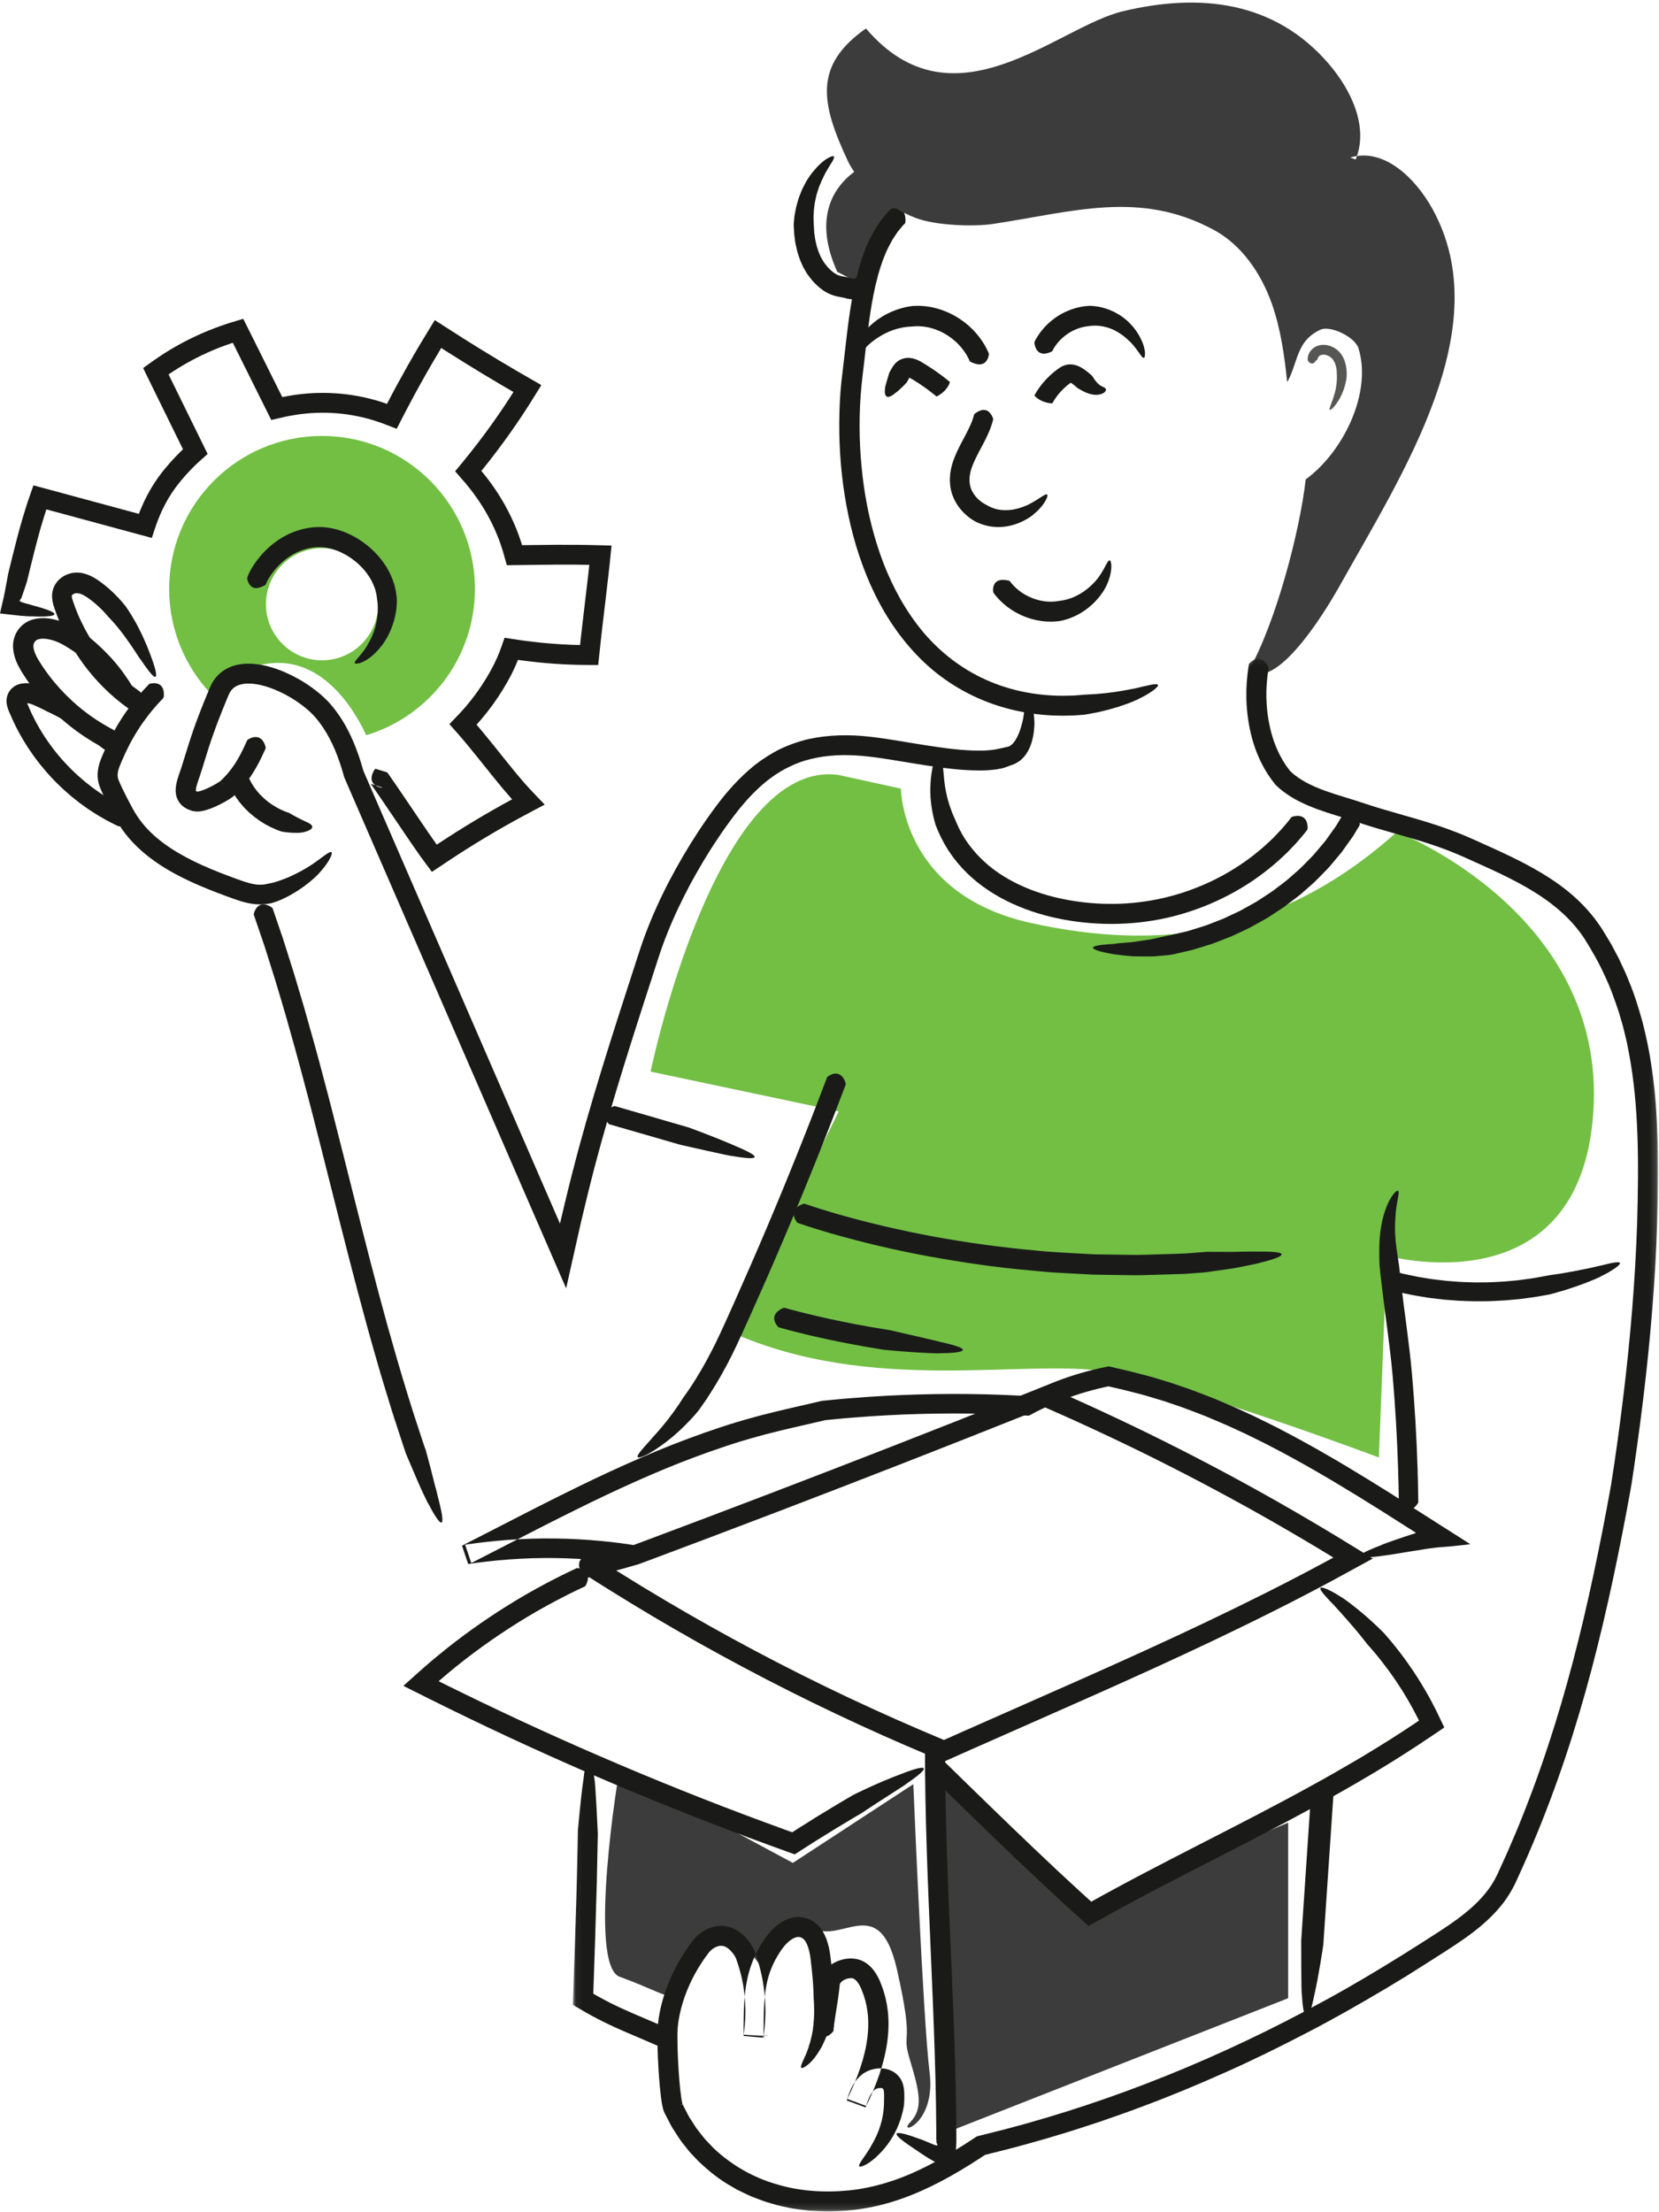 <?xml version="1.0" encoding="UTF-8"?>
<svg width="255px" height="340px" viewBox="0 0 255 340" version="1.1" xmlns="http://www.w3.org/2000/svg" xmlns:xlink="http://www.w3.org/1999/xlink">
    <!-- Generator: Sketch 60 (88103) - https://sketch.com -->
    <title>insllus_persion</title>
    <desc>Created with Sketch.</desc>
    <defs>
        <polygon id="path-1" points="0.05 0.248 166.846 0.248 166.846 238.875 0.05 238.875"></polygon>
    </defs>
    <g id="Page-1" stroke="none" stroke-width="1" fill="none" fill-rule="evenodd">
        <g id="insllus_persion">
            <path d="M100,164.7 C100,164.7 109.968,116.501 128.893,119.102 L138.48,121.21 C138.48,121.21 138.515,137.453 158.441,141.85 C178.366,146.247 196.846,143.849 214.717,127.858 C214.717,127.858 246.884,140.265 244.913,170.809 C242.942,201.353 213.148,192.98 213.148,192.98 L211.944,224 C211.944,224 182.447,212.915 170.057,210.821 C157.673,208.728 133.984,214.459 112.31,204.71 L128.918,170.809 L100,164.7" id="Fill-1" fill="#72bf44"></path>
            <path d="M133.799,25 C133.799,25 122.906,28.941 128.696,41.779 L132.97,44 C132.97,44 136.532,35.329 139,32.517 L133.799,25" id="Fill-2" fill="#3B3C3B"></path>
            <path d="M136.87,32.181 C136.931,32.122 136.956,32.101 137.087,32.077 C137.525,31.965 138.124,31.943 138.542,32.236 C138.975,32.525 139.222,33.129 139.172,34.103 C139.167,34.138 139.142,34.285 139.106,34.336 C138.97,34.466 138.824,34.582 138.713,34.738 L138.351,35.175 L137.988,35.612 C137.877,35.767 137.772,35.933 137.666,36.092 L137.349,36.573 C137.238,36.73 137.137,36.896 137.051,37.073 L136.498,38.109 C135.646,39.879 135.052,41.815 134.584,43.797 C134.12,45.783 133.793,47.824 133.521,49.887 C133.244,51.951 133.028,54.039 132.771,56.158 C132.645,57.238 132.514,58.231 132.418,59.264 C132.317,60.289 132.247,61.318 132.197,62.348 C132,66.469 132.207,70.612 132.776,74.694 C133.36,78.773 134.347,82.793 135.818,86.618 C137.303,90.427 139.298,94.041 141.901,97.147 C144.51,100.244 147.764,102.767 151.455,104.435 C155.137,106.115 159.236,106.925 163.326,106.934 L164.545,106.909 C164.791,106.9 165.033,106.904 165.275,106.879 L166.725,106.764 C166.725,106.764 167.012,106.749 167.486,106.725 C167.722,106.71 168.015,106.706 168.337,106.68 C168.659,106.651 169.022,106.618 169.405,106.584 C169.792,106.56 170.2,106.495 170.628,106.443 C171.051,106.391 171.495,106.339 171.933,106.258 C172.814,106.129 173.696,105.942 174.511,105.793 C175.186,105.626 175.75,105.493 176.214,105.398 C176.672,105.284 177.035,105.212 177.307,105.178 C177.856,105.113 178.057,105.193 177.986,105.389 C177.845,105.772 176.637,106.646 174.995,107.426 C175.091,107.412 174.637,107.61 173.902,107.915 C173.539,108.077 173.086,108.216 172.603,108.391 C172.119,108.571 171.59,108.726 171.051,108.88 C170.518,109.046 169.974,109.181 169.455,109.299 C168.941,109.426 168.458,109.534 168.035,109.604 C167.617,109.681 167.264,109.746 167.017,109.791 C166.771,109.827 166.63,109.847 166.63,109.847 C166.106,109.884 165.582,109.936 165.058,109.959 L164.273,109.981 L163.391,110 L161.729,109.96 C157.302,109.742 152.886,108.655 148.917,106.624 C146.933,105.617 145.069,104.386 143.367,102.972 C141.67,101.548 140.149,99.945 138.794,98.229 C136.079,94.793 134.06,90.908 132.589,86.885 C131.104,82.86 130.157,78.682 129.593,74.474 C129.029,70.263 128.883,66.011 129.089,61.774 L129.19,60.185 L129.336,58.599 L129.704,55.481 C129.945,53.439 130.162,51.361 130.444,49.276 C130.726,47.191 131.068,45.093 131.562,43.001 C132.061,40.911 132.7,38.817 133.662,36.796 L134.317,35.574 C134.418,35.369 134.538,35.169 134.674,34.975 L135.057,34.387 C135.188,34.193 135.314,33.994 135.455,33.803 L135.908,33.25 L136.367,32.699 C136.508,32.509 136.694,32.35 136.87,32.181" id="Fill-3" fill="#1A1B19"></path>
            <path d="M95.253,272 C95.034,272.462 90.295,302.021 95.253,303.817 C100.215,305.613 102.213,306.926 103.2,306.757 C104.186,306.586 109.612,290.693 114.485,298.733 C115.262,300.017 117.39,302.745 117.39,302.745 C117.39,302.745 119.662,291.944 124.236,295.839 C128.814,299.734 135.008,290.099 137.862,302.674 C140.717,315.249 138.401,311.761 139.89,316.689 C141.375,321.617 141.918,324.095 139.89,326.19 C137.862,328.285 143.896,326.517 142.885,318.515 C141.873,310.513 140.384,274.214 140.384,274.214 L121.869,286.313 L95.253,272" id="Fill-4" fill="#3B3C3B"></path>
            <polyline id="Fill-5" fill="#3B3C3B" points="144 274 166.625 293.291 198 280.131 198 307.109 144.841 328 144 274"></polyline>
            <path d="M49.5,101.483 C44.741,101.483 40.878,97.625 40.878,92.865 C40.878,88.106 44.741,84.248 49.5,84.248 C54.264,84.248 58.122,88.106 58.122,92.865 C58.122,97.625 54.264,101.483 49.5,101.483 Z M49.5,67 C36.52,67 26,77.521 26,90.501 C26,96.728 28.424,102.389 32.381,106.592 C33.566,104.806 35.916,103.166 40.026,102.203 C49.51,99.981 54.82,109.777 56.287,113 C65.955,110.091 73,101.116 73,90.501 C73,77.521 62.48,67 49.5,67 L49.5,67 Z" id="Fill-6" fill="#72bf44"></path>
            <path d="M151.962,54.266 C151.998,54.348 152.013,54.379 151.987,54.513 C151.931,54.974 151.692,55.553 151.243,55.819 C150.795,56.101 150.127,56.061 149.251,55.646 C149.22,55.632 149.088,55.555 149.047,55.505 C148.971,55.341 148.915,55.167 148.818,55.009 L148.558,54.526 L148.252,54.064 C148.156,53.906 148.028,53.768 147.921,53.619 C147.814,53.468 147.692,53.329 147.564,53.192 C147.437,53.056 147.32,52.91 147.182,52.786 C147.045,52.659 146.912,52.526 146.775,52.402 L146.341,52.045 C146.204,51.932 146.056,51.839 145.913,51.735 C145.771,51.628 145.623,51.533 145.47,51.446 C145.317,51.359 145.175,51.255 145.017,51.18 L144.543,50.942 C144.385,50.868 144.222,50.807 144.059,50.738 C143.901,50.664 143.733,50.613 143.57,50.56 C143.401,50.509 143.238,50.442 143.065,50.409 L142.561,50.286 L141.954,50.193 C141.75,50.168 141.552,50.164 141.348,50.146 C141.144,50.125 140.94,50.149 140.736,50.146 C140.533,50.14 140.329,50.175 140.13,50.192 C140.13,50.192 139.875,50.186 139.447,50.238 C139.019,50.271 138.418,50.387 137.73,50.58 C136.359,50.973 134.698,51.884 133.536,52.963 C132.558,53.878 132.054,54.634 131.697,55.043 C131.345,55.461 131.142,55.55 131.05,55.356 C130.877,54.994 131.126,53.377 132.263,51.768 C132.186,51.84 132.466,51.385 133.047,50.749 C133.628,50.116 134.52,49.316 135.559,48.684 C136.594,48.04 137.766,47.577 138.683,47.332 C139.147,47.216 139.534,47.126 139.814,47.093 C140.094,47.05 140.252,47.026 140.252,47.026 C140.497,47.006 140.742,47.011 140.986,47.004 C141.108,47.004 141.231,46.996 141.353,47.003 L141.72,47.027 C141.964,47.047 142.214,47.05 142.454,47.095 L143.172,47.207 L143.87,47.373 C144.105,47.422 144.329,47.506 144.558,47.577 C144.782,47.65 145.012,47.722 145.226,47.817 C145.445,47.909 145.669,47.994 145.883,48.093 L146.515,48.412 C146.729,48.514 146.922,48.648 147.126,48.766 C147.335,48.885 147.534,49.011 147.722,49.151 C147.911,49.289 148.11,49.417 148.293,49.565 L148.874,50.042 C149.057,50.208 149.236,50.385 149.419,50.557 C149.603,50.724 149.766,50.918 149.934,51.102 C150.102,51.286 150.27,51.475 150.418,51.678 C150.566,51.879 150.734,52.068 150.866,52.282 L151.279,52.913 L151.646,53.578 C151.768,53.797 151.855,54.037 151.962,54.266" id="Fill-7" fill="#1A1B19"></path>
            <path d="M161.754,53.938 C161.724,53.993 161.719,54.012 161.615,54.051 C161.289,54.197 160.82,54.396 160.291,54.346 C159.792,54.29 159.219,53.991 159.006,52.822 C158.996,52.78 158.996,52.589 159.021,52.506 C159.13,52.271 159.263,52.053 159.397,51.835 C159.525,51.611 159.668,51.403 159.822,51.198 C159.965,50.988 160.123,50.79 160.291,50.6 C160.449,50.402 160.622,50.216 160.8,50.04 C160.973,49.858 161.156,49.682 161.348,49.522 C161.536,49.356 161.724,49.19 161.932,49.045 C162.129,48.896 162.327,48.741 162.544,48.613 C162.757,48.48 162.964,48.338 163.187,48.226 L163.676,47.971 L164.185,47.752 C164.437,47.632 164.709,47.556 164.971,47.46 C165.232,47.365 165.509,47.308 165.781,47.234 C166.053,47.168 166.334,47.13 166.611,47.079 C166.888,47.044 167.174,47.024 167.456,47 C167.456,47 167.54,47.005 167.703,47.013 C167.866,47.027 168.098,47.025 168.39,47.068 C168.973,47.139 169.774,47.311 170.628,47.657 C171.483,48.002 172.373,48.533 173.144,49.201 C173.915,49.865 174.567,50.662 175.021,51.448 C175.807,52.778 175.98,53.78 176,54.341 C176.005,54.912 175.881,55.074 175.698,54.971 C175.506,54.873 175.283,54.505 174.947,54.036 C174.606,53.566 174.172,52.986 173.618,52.438 C173.653,52.517 173.371,52.194 172.852,51.766 C172.333,51.343 171.567,50.822 170.717,50.508 C169.877,50.18 168.993,50.042 168.346,50.047 C167.693,50.043 167.268,50.14 167.268,50.14 C167.105,50.147 166.942,50.176 166.784,50.207 C166.621,50.231 166.458,50.264 166.3,50.312 C166.137,50.353 165.979,50.391 165.82,50.454 C165.667,50.512 165.504,50.555 165.351,50.63 L165,50.785 L164.654,50.968 C164.496,51.045 164.353,51.149 164.205,51.242 C164.051,51.331 163.913,51.442 163.77,51.547 C163.626,51.647 163.493,51.766 163.36,51.883 C163.221,51.994 163.098,52.119 162.979,52.246 C162.851,52.368 162.732,52.499 162.623,52.636 C162.505,52.768 162.396,52.904 162.297,53.05 C162.193,53.191 162.09,53.332 162.006,53.485 C161.917,53.634 161.823,53.781 161.754,53.938" id="Fill-8" fill="#1A1B19"></path>
            <path d="M149.715,63.736 C149.73,63.676 149.74,63.655 149.827,63.593 C150.099,63.375 150.518,63.086 151.028,63.011 C151.524,62.951 152.132,63.104 152.599,64.185 C152.614,64.223 152.658,64.403 152.653,64.487 C152.585,64.728 152.531,64.979 152.448,65.204 C152.371,65.432 152.293,65.667 152.21,65.89 L151.938,66.543 C151.845,66.757 151.748,66.959 151.651,67.168 C151.554,67.378 151.451,67.572 151.354,67.771 L151.053,68.356 L150.454,69.482 C150.289,69.805 150.114,70.132 149.968,70.446 C149.808,70.765 149.676,71.076 149.545,71.387 C149.433,71.694 149.302,72.003 149.234,72.3 C149.136,72.602 149.102,72.892 149.049,73.183 C149.039,73.467 148.995,73.753 149.034,74.028 C149.044,74.166 149.044,74.309 149.078,74.434 C149.098,74.564 149.122,74.695 149.166,74.821 C149.195,74.95 149.239,75.076 149.297,75.2 C149.341,75.327 149.404,75.448 149.472,75.569 C149.594,75.813 149.759,76.044 149.934,76.265 C149.983,76.337 150.051,76.4 150.109,76.466 C150.172,76.53 150.231,76.599 150.294,76.661 C150.43,76.779 150.557,76.912 150.707,77.017 C150.844,77.134 150.999,77.235 151.15,77.333 C151.301,77.437 151.471,77.513 151.627,77.605 C151.627,77.605 151.68,77.632 151.768,77.683 C151.86,77.734 151.991,77.815 152.166,77.89 C152.507,78.055 153.013,78.255 153.625,78.345 C154.258,78.441 155.007,78.436 155.78,78.303 C156.548,78.165 157.326,77.898 158.017,77.582 C159.165,77.005 159.87,76.469 160.322,76.205 C160.77,75.926 160.979,75.912 160.998,76.12 C161.042,76.522 160.317,77.903 158.824,79.075 C158.912,79.032 158.528,79.369 157.803,79.79 C157.083,80.212 156.004,80.687 154.802,80.886 C153.616,81.099 152.293,80.998 151.378,80.717 C150.916,80.59 150.547,80.434 150.284,80.328 C150.031,80.205 149.885,80.135 149.885,80.135 C149.667,80.023 149.467,79.875 149.258,79.744 C149.054,79.606 148.864,79.447 148.67,79.297 C148.485,79.132 148.3,78.968 148.12,78.792 C147.955,78.606 147.77,78.434 147.619,78.231 C147.322,77.865 147.05,77.472 146.826,77.044 C146.71,76.832 146.598,76.616 146.515,76.386 C146.418,76.162 146.335,75.931 146.272,75.691 C146.131,75.223 146.043,74.717 146.024,74.243 C145.97,73.759 146.019,73.285 146.048,72.811 C146.126,72.354 146.194,71.89 146.33,71.465 C146.437,71.023 146.598,70.63 146.749,70.224 C146.909,69.837 147.074,69.449 147.254,69.091 C147.425,68.718 147.609,68.38 147.789,68.028 L148.383,66.904 L148.665,66.358 C148.752,66.178 148.85,65.996 148.927,65.82 C149.01,65.643 149.098,65.465 149.175,65.289 L149.394,64.765 C149.457,64.591 149.511,64.419 149.574,64.247 C149.637,64.074 149.667,63.906 149.715,63.736" id="Fill-9" fill="#1A1B19"></path>
            <g id="Group-13" transform="translate(127, 0)">
                <path d="M25.735,91.139 C25.68,91.067 25.66,91.041 25.656,90.905 C25.596,90.455 25.7,89.841 26.066,89.492 C26.433,89.125 27.071,89.028 27.986,89.218 C28.026,89.224 28.165,89.266 28.209,89.305 C28.308,89.448 28.417,89.587 28.536,89.716 C28.65,89.848 28.763,89.986 28.892,90.105 C29.026,90.224 29.14,90.361 29.278,90.469 C29.417,90.581 29.545,90.703 29.689,90.809 L30.124,91.121 L30.585,91.402 C30.738,91.49 30.901,91.567 31.06,91.651 C31.218,91.738 31.386,91.795 31.55,91.87 C31.703,91.943 31.862,91.99 32.02,92.047 C32.178,92.105 32.337,92.157 32.5,92.195 C32.663,92.234 32.822,92.292 32.985,92.315 C33.148,92.343 33.312,92.38 33.48,92.404 L33.772,92.434 C33.871,92.443 33.97,92.46 34.069,92.462 L34.361,92.469 C34.46,92.469 34.559,92.48 34.653,92.473 L34.95,92.456 C35.044,92.449 35.143,92.452 35.237,92.437 L35.529,92.396 C35.623,92.38 35.722,92.375 35.816,92.352 C35.816,92.352 35.875,92.344 35.984,92.327 C36.088,92.307 36.256,92.301 36.454,92.254 C36.85,92.174 37.414,92.029 38.043,91.765 C38.666,91.494 39.354,91.103 39.993,90.607 C40.636,90.115 41.225,89.521 41.705,88.925 C42.482,87.888 42.843,87.08 43.106,86.623 C43.363,86.159 43.541,86.035 43.665,86.204 C43.774,86.369 43.868,86.842 43.798,87.503 C43.734,88.161 43.536,89.018 43.12,89.88 C43.18,89.801 42.972,90.283 42.512,90.989 C42.051,91.695 41.294,92.601 40.354,93.351 C39.429,94.111 38.33,94.697 37.444,95.014 C37.008,95.194 36.613,95.268 36.35,95.353 C36.078,95.408 35.92,95.44 35.92,95.44 C35.682,95.474 35.445,95.509 35.202,95.516 C34.965,95.525 34.722,95.554 34.484,95.542 C34.247,95.535 34.004,95.534 33.767,95.52 L33.059,95.445 C32.832,95.413 32.604,95.366 32.371,95.325 C32.144,95.29 31.921,95.219 31.698,95.163 C31.471,95.11 31.253,95.04 31.035,94.962 C30.817,94.886 30.595,94.817 30.387,94.721 C30.159,94.621 29.926,94.536 29.714,94.42 C29.491,94.306 29.273,94.198 29.055,94.076 L28.427,93.69 L27.823,93.258 C27.625,93.111 27.442,92.944 27.249,92.786 C27.056,92.632 26.888,92.445 26.71,92.275 C26.527,92.106 26.363,91.913 26.2,91.726 C26.032,91.541 25.878,91.344 25.735,91.139" id="Fill-10" fill="#1A1B19"></path>
                <path d="M81.376,24.52 C83.4,19.558 80.738,13.892 77.249,9.826 C68.905,0.101 57.354,-1.103 45.531,1.745 C35.459,4.171 19.558,20.164 6.102,4.374 C-1.98,10.057 -0.846,15.868 3.355,24.814 C4.899,28.098 9.225,31.774 13.783,33.513 C16.668,34.612 22.419,34.9 25.656,34.413 C38.003,32.553 48.129,29.194 59.516,35.303 C63.852,37.628 66.816,41.985 68.469,46.621 C69.85,50.505 70.419,54.614 70.85,58.727 C71.518,57.583 71.904,56.187 72.359,54.92 C73.091,52.882 73.948,51.66 75.888,50.7 C77.461,49.921 81.272,51.793 81.807,53.526 C83.93,60.35 79.466,69.473 73.695,73.682 C72.795,81.672 69.108,95.688 64.95,103.048 C69.004,106.231 76.209,94.866 78.887,90.089 C88.79,72.407 103.211,50.32 93.189,32.129 C90.586,27.401 85.701,22.623 80.545,24.215" id="Fill-12" fill="#3B3C3B"></path>
            </g>
            <path d="M131.811,42.629 C131.826,42.615 131.831,42.611 131.901,42.654 C132.006,42.705 132.165,42.774 132.36,42.818 C132.56,42.869 132.789,42.887 133.049,42.939 C133.303,42.985 133.573,43.081 133.777,43.35 C133.982,43.62 134.127,44.133 133.837,44.879 C133.817,44.935 133.682,45.156 133.588,45.244 C132.984,45.669 132.335,45.891 131.681,45.969 C131.357,46.005 131.027,46.014 130.698,45.974 C130.533,45.961 130.369,45.924 130.204,45.892 L129.82,45.787 C129.71,45.754 129.545,45.724 129.341,45.688 C129.146,45.654 128.892,45.609 128.632,45.552 C128.103,45.432 127.524,45.219 127.03,44.937 C126.661,44.735 126.336,44.496 126.027,44.253 C125.728,44.006 125.453,43.748 125.194,43.485 C124.949,43.223 124.705,42.957 124.47,42.634 C124.235,42.327 123.996,42.019 123.826,41.687 C123.642,41.359 123.432,41.038 123.297,40.696 C123.157,40.357 122.988,40.022 122.873,39.677 L122.544,38.639 L122.304,37.587 C122.234,37.319 122.214,37.047 122.174,36.777 C122.139,36.506 122.099,36.235 122.07,35.964 L122.025,35.149 C122.015,34.878 121.99,34.607 122.005,34.335 C122.005,34.335 122.04,34.003 122.09,33.443 C122.104,33.164 122.189,32.834 122.254,32.462 C122.289,32.277 122.324,32.081 122.364,31.876 C122.409,31.674 122.474,31.465 122.534,31.249 C122.653,30.818 122.778,30.361 122.973,29.907 C123.063,29.681 123.152,29.45 123.247,29.217 C123.342,28.987 123.467,28.765 123.582,28.54 L123.926,27.872 C124.066,27.664 124.2,27.456 124.335,27.248 C124.475,27.048 124.61,26.849 124.744,26.652 C124.899,26.473 125.049,26.297 125.199,26.124 C126.172,24.946 127.01,24.412 127.514,24.17 C128.013,23.919 128.218,23.966 128.198,24.181 C128.188,24.4 127.973,24.803 127.634,25.296 C127.464,25.539 127.315,25.859 127.12,26.166 C126.915,26.469 126.746,26.833 126.561,27.2 C126.636,27.147 126.376,27.514 126.122,28.189 C126.052,28.353 125.977,28.533 125.897,28.723 C125.822,28.918 125.763,29.135 125.693,29.353 C125.628,29.574 125.538,29.794 125.483,30.032 C125.433,30.27 125.378,30.512 125.328,30.755 L125.248,31.117 L125.199,31.486 C125.169,31.729 125.139,31.968 125.104,32.2 C125.074,32.668 125.059,33.106 125.044,33.48 C125.059,33.853 125.069,34.166 125.074,34.385 C125.079,34.603 125.099,34.727 125.099,34.727 L125.129,35.29 C125.144,35.478 125.139,35.668 125.169,35.852 L125.248,36.408 C125.273,36.593 125.288,36.78 125.338,36.958 L125.523,37.781 L125.777,38.57 C125.862,38.833 125.987,39.067 126.092,39.319 C126.182,39.578 126.336,39.783 126.461,40.013 C126.576,40.253 126.736,40.44 126.885,40.638 C127.02,40.836 127.205,41.037 127.394,41.236 C127.579,41.423 127.764,41.599 127.953,41.754 C128.143,41.898 128.328,42.038 128.512,42.135 C128.767,42.277 129.001,42.367 129.306,42.439 C129.47,42.475 129.635,42.506 129.865,42.544 C130.079,42.583 130.339,42.626 130.648,42.714 L130.883,42.78 C130.928,42.785 130.973,42.801 131.022,42.802 C131.122,42.817 131.222,42.81 131.322,42.801 C131.527,42.778 131.701,42.703 131.811,42.629" id="Fill-14" fill="#1A1B19"></path>
            <path d="M198.475,125.634 C198.52,125.577 198.535,125.557 198.651,125.527 C199.026,125.401 199.587,125.311 200.078,125.502 C200.564,125.693 200.98,126.167 201,127.239 C201,127.278 200.985,127.449 200.945,127.516 C200.419,128.241 199.808,128.899 199.227,129.583 C198.926,129.914 198.611,130.232 198.3,130.557 C197.995,130.884 197.679,131.202 197.348,131.502 C193.321,135.331 188.437,138.224 183.172,139.993 C177.908,141.787 172.237,142.353 166.727,141.792 C163.967,141.513 161.222,140.955 158.572,140.057 C155.923,139.159 153.358,137.915 151.059,136.233 C148.76,134.56 146.736,132.413 145.303,129.925 C145.258,129.848 145.208,129.773 145.168,129.693 L145.063,129.502 L144.777,128.962 C144.642,128.725 144.537,128.473 144.422,128.229 C144.181,127.741 143.991,127.231 143.785,126.728 C143.785,126.728 143.705,126.422 143.565,125.909 C143.44,125.394 143.275,124.667 143.164,123.825 C142.914,122.144 142.949,120.003 143.275,118.308 C143.525,116.868 143.851,115.976 144.121,115.489 C144.382,115.001 144.567,114.907 144.682,115.081 C144.928,115.434 144.862,116.838 144.993,118.495 C145.038,118.321 145.058,120.312 145.529,122.249 C145.739,123.221 146.08,124.165 146.34,124.864 C146.485,125.209 146.606,125.496 146.691,125.698 C146.786,125.894 146.836,126.007 146.836,126.007 C147.001,126.433 147.192,126.846 147.387,127.257 C147.477,127.466 147.597,127.66 147.703,127.862 L147.783,128.013 L147.858,128.154 C147.893,128.221 147.928,128.285 147.968,128.349 L148.439,129.114 C149.776,131.094 151.49,132.821 153.513,134.184 C157.566,136.927 162.555,138.336 167.554,138.778 C172.573,139.228 177.662,138.625 182.416,136.982 C187.165,135.351 191.573,132.718 195.189,129.274 C195.495,129 195.78,128.71 196.061,128.41 C196.341,128.113 196.632,127.822 196.908,127.521 C197.433,126.895 197.995,126.296 198.475,125.634" id="Fill-15" fill="#1A1B19"></path>
            <path d="M218,230.846 C218,230.922 218,230.95 217.928,231.051 C217.51,231.752 216.437,232.743 215.129,231.125 C215.105,231.095 215.019,230.955 215.009,230.884 C214.99,229.17 214.951,227.456 214.898,225.742 C214.749,220.98 214.47,216.215 214.062,211.477 C213.643,206.772 212.903,202.05 212.345,197.248 C212.23,196.284 212.124,195.319 212.032,194.348 C212.032,194.348 212.023,194.048 212.013,193.542 C212.004,193.04 211.989,192.329 212.013,191.482 C212.047,189.809 212.311,187.649 212.932,185.988 C213.408,184.568 213.97,183.766 214.331,183.356 C214.711,182.952 214.908,182.919 214.966,183.121 C215.028,183.325 214.946,183.756 214.836,184.338 C214.735,184.923 214.6,185.661 214.523,186.475 C214.581,186.314 214.302,188.244 214.49,190.275 C214.562,191.292 214.711,192.305 214.831,193.111 C214.956,193.904 215.038,194.437 215.038,194.437 L215.302,196.87 C215.855,201.589 216.601,206.34 217.033,211.188 C217.452,216.002 217.736,220.815 217.889,225.64 C217.942,227.375 217.981,229.11 218,230.846" id="Fill-16" fill="#1A1B19"></path>
            <path d="M144.596,270.971 C144.527,271 144.502,271.012 144.384,270.984 C143.588,270.869 142.235,270.263 143.159,268.414 C143.173,268.381 143.267,268.245 143.327,268.204 L147.976,266.134 C160.481,260.585 173.031,255.182 185.334,249.323 C191.486,246.393 197.583,243.359 203.566,240.135 L204.945,239.384 L204.945,239.381 L204.95,239.381 L204.89,239.347 L204.772,239.273 L202.01,237.603 C199.09,235.862 196.15,234.152 193.185,232.49 C187.251,229.165 181.228,226.005 175.116,223.01 C172.058,221.517 168.985,220.064 165.887,218.65 C164.335,217.95 162.789,217.248 161.227,216.568 L160.585,216.285 L160.061,216.494 L157.675,217.445 C144.967,222.513 132.224,227.489 119.442,232.372 L109.017,236.331 L100.592,239.498 L98.191,240.393 C98.191,240.393 93.705,241.734 90.469,242.435 C85.029,243.756 86.876,242.357 89.974,240.826 C89.614,240.892 97.485,237.422 97.485,237.422 L99.693,236.598 L108.74,233.195 L118.335,229.549 C131.103,224.67 143.835,219.698 156.529,214.636 L158.91,213.686 L159.577,213.418 L160.175,213.181 L160.472,213.062 L160.62,213.002 C160.669,212.989 160.719,213.036 160.768,213.049 L162.473,213.799 C164.044,214.484 165.61,215.192 167.171,215.898 C170.294,217.324 173.397,218.789 176.48,220.294 C182.641,223.315 188.719,226.5 194.697,229.854 C197.691,231.53 200.651,233.254 203.596,235.009 L205.8,236.335 L209.589,238.661 L210.558,239.258 L210.805,239.408 L210.923,239.482 C210.948,239.507 211.052,239.532 210.968,239.557 L210.404,239.865 L208.156,241.093 L205.034,242.798 C198.996,246.053 192.854,249.11 186.668,252.056 C174.291,257.949 161.722,263.362 149.236,268.903 L144.596,270.971" id="Fill-17" fill="#1A1B19"></path>
            <path d="M201.558,275.023 C201.563,274.949 201.563,274.922 201.652,274.829 C202.184,274.183 203.498,273.282 204.873,274.957 C204.9,274.987 204.989,275.131 205,275.202 L204.662,280.246 L203.592,296.065 L203.404,298.877 C203.404,298.877 202.744,303.487 202.001,306.704 C200.904,312.172 200.288,309.931 200.105,306.498 C200.006,306.849 200,298.3 200,298.3 L201.558,275.023" id="Fill-18" fill="#1A1B19"></path>
            <path d="M89.344,241.614 C89.28,241.572 89.255,241.558 89.215,241.441 C88.877,240.705 88.668,239.24 90.758,239.001 C90.792,238.998 90.962,239 91.026,239.027 L93.176,240.406 L95.335,241.763 C99.858,244.589 104.451,247.309 109.109,249.92 C113.761,252.531 118.478,255.033 123.25,257.424 C128.022,259.816 132.849,262.09 137.73,264.254 L141.402,265.854 L143.243,266.637 L144.945,267.359 L145.174,267.457 C145.204,267.479 145.268,267.478 145.268,267.519 L145.268,267.644 L145.273,268.143 L145.273,269.146 L145.278,271.333 C145.273,271.998 145.283,272.662 145.293,273.327 C145.313,274.658 145.318,275.987 145.353,277.319 C145.457,282.642 145.657,287.971 145.875,293.304 L146.542,309.321 C146.746,314.667 146.915,320.019 146.98,325.383 L146.995,327.581 L147,329.092 C147,329.092 146.995,329.166 146.985,329.301 C146.975,329.545 146.96,329.902 146.94,330.347 C146.896,331.243 146.836,332.501 146.771,333.946 C146.766,333.963 146.771,333.998 146.761,334 L146.696,333.964 L146.562,333.891 L146.303,333.744 C146.129,333.647 145.95,333.548 145.776,333.448 C145.428,333.253 145.074,333.052 144.711,332.849 C144.049,332.468 143.368,332.076 142.681,331.681 C141.92,331.191 141.153,330.686 140.472,330.212 C135.769,327.118 138.063,327.506 141.337,328.738 C141.263,328.683 141.706,328.855 142.412,329.146 C142.766,329.293 143.188,329.467 143.641,329.656 C143.791,329.723 143.776,329.705 143.81,329.714 L143.89,329.724 C143.94,329.729 143.98,329.73 144.014,329.728 C144.079,329.715 144.139,329.741 144.079,329.599 C144.049,329.504 144.019,329.448 143.995,329.418 C143.985,329.402 143.975,329.393 143.965,329.388 C143.96,329.377 143.96,329.406 143.955,329.364 C143.955,329.326 143.95,329.289 143.95,329.254 C143.945,329.183 143.94,329.118 143.94,329.06 C143.925,328.826 143.915,328.692 143.915,328.692 L143.91,327.221 L143.87,323.543 C143.786,318.311 143.601,313.072 143.392,307.829 C142.979,297.344 142.432,286.842 142.243,276.302 L142.188,272.347 L142.183,270.368 L142.183,269.528 L142.183,269.531 L139.367,268.332 L135.73,266.735 C130.893,264.577 126.106,262.307 121.374,259.928 C116.642,257.55 111.97,255.063 107.352,252.469 C102.734,249.875 98.182,247.175 93.688,244.372 L91.509,243.004 L89.344,241.614" id="Fill-19" fill="#1A1B19"></path>
            <g id="Group-23" transform="translate(88, 101)">
                <mask id="mask-2" fill="white">
                    <use xlink:href="#path-1"></use>
                </mask>
                <g id="Clip-21"></g>
                <path d="M14.222,210.559 C14.292,210.591 14.316,210.601 14.376,210.71 C14.837,211.392 15.248,212.799 13.241,213.352 C13.206,213.362 13.043,213.386 12.973,213.369 C11.437,212.691 9.871,212.043 8.291,211.361 C7.081,210.839 5.862,210.289 4.663,209.692 C4.064,209.396 3.469,209.084 2.879,208.762 C2.235,208.408 1.928,208.238 0.634,207.467 L0.233,207.228 C0.173,207.182 0.074,207.161 0.05,207.096 L0.059,206.853 L0.139,204.621 L0.203,202.673 L0.337,198.78 C0.515,193.59 0.669,188.403 0.773,183.218 L0.823,180.385 C0.823,180.385 1.209,175.73 1.68,172.459 C2.329,166.906 3.018,169.114 3.385,172.57 C3.419,172.39 3.563,174.455 3.677,176.566 C3.781,178.679 3.89,180.836 3.89,180.836 L3.731,188.384 L3.474,197.084 L3.191,205.413 L3.786,205.752 C4.4,206.1 5.02,206.428 5.649,206.751 C6.908,207.388 8.196,207.975 9.515,208.544 C11.061,209.21 12.641,209.863 14.222,210.559" id="Fill-20" fill="#1A1B19" mask="url(#mask-2)"></path>
                <path d="M103.966,1.121 C103.981,1.043 103.986,1.015 104.08,0.926 C104.363,0.611 104.828,0.266 105.339,0.248 C105.854,0.227 106.414,0.538 106.925,1.405 C106.939,1.437 107.004,1.582 107.004,1.649 C106.989,1.693 106.925,2.15 106.816,2.913 C106.741,3.681 106.622,4.762 106.652,6.054 L106.652,6.297 L106.667,6.566 C106.692,6.997 106.697,7.43 106.746,7.86 C106.786,8.292 106.83,8.723 106.9,9.151 C107.162,10.865 107.594,12.571 108.297,14.152 C108.486,14.541 108.649,14.945 108.867,15.315 L109.179,15.883 L109.526,16.424 C109.744,16.797 110.027,17.119 110.279,17.466 L110.309,17.512 L110.388,17.579 L110.611,17.785 C110.75,17.928 110.924,18.048 111.087,18.178 C112.405,19.2 114.061,19.956 115.82,20.584 C117.589,21.225 119.467,21.723 121.424,22.381 C125.096,23.64 129.016,24.557 132.981,25.876 C134.958,26.533 136.955,27.308 138.863,28.184 C140.741,29.03 142.659,29.881 144.571,30.819 C146.484,31.757 148.397,32.782 150.241,33.987 C152.089,35.188 153.868,36.583 155.439,38.234 C156.222,39.061 156.97,39.935 157.624,40.88 L158.12,41.589 C158.283,41.825 158.412,42.063 158.561,42.3 L159.423,43.727 C159.72,44.2 159.958,44.705 160.226,45.193 C160.484,45.69 160.771,46.171 160.994,46.682 C161.46,47.698 161.965,48.702 162.357,49.753 C163.229,51.824 163.888,53.981 164.488,56.154 C165.043,58.338 165.508,60.551 165.835,62.787 C166.519,67.258 166.757,71.789 166.832,76.319 C166.886,80.846 166.802,85.389 166.609,89.959 C166.202,99.095 165.335,108.304 164.131,117.525 C163.833,119.831 163.506,122.137 163.174,124.445 C162.991,125.603 162.842,126.772 162.634,127.927 C162.421,129.08 162.208,130.235 161.995,131.39 C161.128,135.987 160.201,140.587 159.165,145.178 C157.109,154.359 154.631,163.511 151.45,172.437 C149.869,176.9 148.115,181.307 146.187,185.633 L145.087,188.057 L144.903,188.463 L144.68,188.897 C144.091,190.053 143.372,191.137 142.55,192.106 C140.909,194.059 138.967,195.632 136.995,197.016 C136.008,197.711 135.007,198.365 134.016,198.999 L131.053,200.887 L128.075,202.768 L125.062,204.591 C121.028,206.987 116.964,209.309 112.822,211.448 C108.689,213.595 104.526,215.653 100.304,217.522 C96.087,219.405 91.84,221.176 87.559,222.762 C85.428,223.588 83.267,224.308 81.126,225.066 C78.966,225.766 76.825,226.496 74.659,227.125 C72.504,227.797 70.333,228.379 68.178,228.976 C67.097,229.27 66.012,229.527 64.932,229.804 L63.415,230.185 C63.42,230.183 63.41,230.187 63.415,230.183 L63.083,230.404 L62.38,230.86 C58.638,233.281 54.694,235.501 50.427,236.98 C46.16,238.482 41.621,239.085 37.181,238.81 L36.349,238.764 L35.521,238.659 C34.971,238.584 34.416,238.532 33.871,238.436 C32.786,238.207 31.69,238.019 30.635,237.676 C29.564,237.402 28.544,236.975 27.513,236.585 C27.002,236.373 26.512,236.116 26.016,235.883 L25.273,235.525 L24.564,235.106 C22.632,234.048 20.917,232.654 19.351,231.156 L18.226,229.979 C17.855,229.586 17.547,229.14 17.201,228.723 C16.497,227.9 15.967,226.963 15.377,226.071 C15.094,225.616 14.871,225.13 14.619,224.662 L14.252,223.953 L14.163,223.777 C14.133,223.733 14.098,223.648 14.054,223.53 L13.945,223.214 C13.92,223.122 13.905,223.056 13.885,222.976 C13.732,222.354 13.672,221.854 13.598,221.327 C13.533,220.809 13.479,220.3 13.429,219.794 C13.241,217.771 13.132,215.793 13.073,213.798 L13.058,213.047 L13.053,212.317 C13.043,211.8 13.043,211.281 13.082,210.746 C13.157,209.689 13.301,208.65 13.538,207.647 C13.989,205.633 14.698,203.724 15.585,201.934 C16.026,201.035 16.517,200.168 17.047,199.328 C17.31,198.906 17.592,198.497 17.874,198.091 C18.013,197.888 18.172,197.692 18.315,197.493 L18.543,197.194 C18.648,197.07 18.752,196.939 18.861,196.826 C19.292,196.371 19.767,195.996 20.313,195.685 C20.853,195.38 21.472,195.145 22.141,195.042 C23.499,194.792 24.976,195.339 25.897,196.112 C26.368,196.498 26.755,196.93 27.097,197.355 C27.424,197.779 27.766,198.294 28.003,198.917 C28.34,199.827 28.618,200.735 28.851,201.659 C29.322,203.501 29.564,205.375 29.634,207.232 C29.669,208.161 29.644,209.086 29.579,210.004 C29.55,210.463 29.5,210.919 29.45,211.374 L29.356,212.053 C27.994,211.97 32.374,212.479 26.294,211.909 L26.294,211.424 C26.299,209.701 26.299,207.976 26.438,206.218 C26.507,205.341 26.606,204.456 26.784,203.573 C26.948,202.69 27.181,201.809 27.488,200.96 C27.79,200.107 28.172,199.289 28.603,198.517 C28.811,198.127 29.039,197.752 29.282,197.389 C29.5,197.029 29.787,196.63 30.08,196.275 C30.67,195.556 31.353,194.879 32.26,194.344 C32.716,194.08 33.232,193.855 33.806,193.727 C34.386,193.602 35.03,193.601 35.625,193.736 C36.225,193.865 36.795,194.129 37.27,194.5 C37.746,194.864 38.118,195.304 38.405,195.746 C38.96,196.639 39.228,197.525 39.416,198.364 C39.599,199.202 39.689,200.021 39.768,200.752 C39.852,201.504 39.926,202.256 39.986,203.008 C40.001,203.204 40.016,203.397 40.03,203.588 C40.065,204.151 40.095,204.642 40.105,205.052 C40.139,205.865 40.13,206.337 40.13,206.337 C40.13,206.337 40.12,206.426 40.11,206.589 C40.105,206.75 40.085,206.987 40.05,207.283 C40.011,207.579 39.991,207.93 39.921,208.328 C39.852,208.727 39.798,209.165 39.689,209.632 C39.604,210.019 39.515,210.427 39.386,210.84 C39.322,211.046 39.262,211.255 39.198,211.466 C39.124,211.673 39.044,211.882 38.97,212.091 C38.826,212.509 38.623,212.912 38.435,213.305 C38.256,213.699 38.009,214.058 37.805,214.404 C37.399,215.028 37.032,215.515 36.676,215.86 C36.344,216.225 36.031,216.45 35.798,216.6 C35.333,216.905 35.129,216.888 35.12,216.681 C35.1,216.467 35.268,216.066 35.521,215.545 C35.63,215.269 35.774,214.974 35.917,214.649 C36.031,214.306 36.195,213.966 36.309,213.58 C36.284,213.618 36.314,213.507 36.383,213.287 C36.418,213.179 36.462,213.042 36.517,212.884 C36.557,212.721 36.606,212.535 36.656,212.331 C36.775,211.932 36.849,211.437 36.948,210.927 C37.008,210.402 37.082,209.855 37.107,209.309 C37.141,208.88 37.131,208.447 37.141,208.054 C37.146,207.659 37.122,207.291 37.117,206.982 C37.087,206.359 37.057,205.956 37.057,205.956 C37.057,205.956 37.062,205.852 37.052,205.653 C37.047,205.454 37.032,205.162 37.022,204.791 C37.013,204.605 36.998,204.398 36.988,204.173 C36.978,204.061 36.973,203.944 36.963,203.822 C36.963,203.761 36.958,203.699 36.953,203.637 L36.913,203.117 C36.879,202.784 36.849,202.45 36.819,202.114 C36.755,201.451 36.676,200.74 36.596,200.089 C36.512,199.452 36.398,198.836 36.22,198.295 C36.046,197.752 35.798,197.3 35.541,197.049 C35.035,196.587 34.441,196.525 33.514,197.183 C33.073,197.504 32.637,197.957 32.26,198.465 C32.072,198.709 31.889,199.004 31.7,199.303 C31.502,199.594 31.353,199.904 31.175,200.204 C30.526,201.433 30.055,202.737 29.797,204.158 C29.52,205.571 29.436,207.095 29.391,208.669 C29.376,209.457 29.371,210.259 29.366,211.072 L29.366,211.836 C32.107,212.068 25.63,211.721 26.309,211.676 L26.348,211.39 C26.403,211.008 26.438,210.623 26.482,210.237 C26.76,207.144 26.428,203.914 25.417,200.836 C25.357,200.641 25.283,200.453 25.218,200.261 L25.119,199.985 C25.1,199.931 25.075,199.875 25.05,199.817 C24.936,199.595 24.743,199.306 24.515,199.046 C24.084,198.52 23.608,198.201 23.192,198.09 C22.979,198.05 22.766,198.036 22.533,198.077 C22.295,198.13 22.037,198.228 21.784,198.376 C21.532,198.521 21.284,198.724 21.086,198.935 L20.952,199.091 L20.764,199.344 C20.64,199.513 20.511,199.677 20.392,199.851 C18.439,202.602 16.953,205.861 16.353,209.244 C16.195,210.094 16.13,210.928 16.125,211.794 C16.125,212.251 16.13,212.709 16.135,213.167 C16.15,213.628 16.16,214.09 16.175,214.553 C16.244,216.413 16.363,218.308 16.556,220.163 C16.606,220.627 16.665,221.084 16.73,221.524 C16.764,221.737 16.804,221.959 16.844,222.137 L16.873,222.266 C16.883,222.305 16.893,222.365 16.898,222.362 C16.893,222.379 16.933,222.377 16.888,222.409 C16.081,222.766 17.443,222.246 16.963,222.515 L17.597,223.73 L17.909,224.339 L18.286,224.915 L19.029,226.072 C19.302,226.441 19.599,226.795 19.876,227.159 L20.308,227.702 C20.451,227.881 20.62,228.039 20.778,228.208 L21.74,229.213 C24.445,231.747 27.795,233.707 31.512,234.739 C35.209,235.851 39.213,236.037 43.157,235.572 C47.112,235.066 50.962,233.735 54.639,231.835 C56.483,230.899 58.286,229.826 60.075,228.695 L61.413,227.83 L61.775,227.592 L62.117,227.368 C62.236,227.304 62.37,227.295 62.509,227.253 L63.381,227.033 C64.421,226.772 65.462,226.51 66.508,226.247 C83.193,221.882 99.843,215.148 115.735,206.406 C119.72,204.239 123.63,201.905 127.51,199.494 L130.409,197.663 L133.308,195.802 C135.211,194.563 137.034,193.276 138.61,191.801 C139.398,191.06 140.116,190.274 140.741,189.435 L141.197,188.796 L141.598,188.133 C141.742,187.915 141.841,187.676 141.965,187.45 L142.143,187.102 L142.322,186.712 L143.739,183.584 L145.092,180.421 C146.846,176.185 148.442,171.874 149.884,167.51 C152.783,158.783 155.052,149.839 156.965,140.845 C157.922,136.355 158.804,131.822 159.611,127.343 C160.325,122.861 160.944,118.3 161.494,113.795 C162.6,104.762 163.348,95.762 163.645,86.854 C163.878,77.952 163.957,69.097 162.357,60.724 L162.049,59.161 L161.678,57.618 C161.45,56.584 161.113,55.586 160.83,54.573 C160.171,52.582 159.468,50.612 158.561,48.744 C157.708,46.851 156.658,45.063 155.578,43.321 C154.502,41.669 153.174,40.195 151.673,38.898 C148.67,36.293 145.047,34.405 141.36,32.689 C140.424,32.265 139.497,31.841 138.565,31.419 L137.163,30.789 C136.707,30.592 136.261,30.386 135.8,30.2 C133.977,29.441 132.108,28.795 130.215,28.216 C128.322,27.633 126.4,27.112 124.477,26.55 C123.511,26.271 122.549,25.977 121.593,25.671 C121.122,25.515 120.646,25.359 120.176,25.203 C119.73,25.053 119.269,24.911 118.808,24.768 C116.955,24.198 115.032,23.636 113.144,22.837 C112.202,22.436 111.261,21.986 110.364,21.418 C109.918,21.131 109.472,20.834 109.051,20.488 C108.832,20.327 108.629,20.146 108.426,19.957 L108.099,19.655 C108.015,19.588 107.945,19.481 107.901,19.421 L107.777,19.258 C106.484,17.604 105.532,15.76 104.878,13.866 C104.229,11.969 103.847,10.026 103.674,8.093 C103.619,7.609 103.609,7.126 103.585,6.644 L103.575,6.438 L103.575,6.3 C103.575,6.209 103.575,6.118 103.575,6.028 C103.545,4.593 103.674,3.391 103.758,2.536 C103.877,1.683 103.946,1.172 103.966,1.121" id="Fill-22" fill="#1A1B19" mask="url(#mask-2)"></path>
            </g>
            <path d="M128.107,312.092 C128.102,312.161 128.097,312.185 128.017,312.269 C127.771,312.56 127.365,312.923 126.854,313.036 C126.353,313.144 125.722,312.999 125.105,312.101 C125.085,312.068 125.005,311.913 125,311.839 C125.16,310.056 125.491,308.394 125.727,306.779 C125.787,306.373 125.842,305.969 125.887,305.571 C125.907,305.371 125.932,305.172 125.947,304.975 C125.957,304.862 125.997,304.361 126.118,304.033 C126.353,303.316 126.789,302.751 127.265,302.328 C127.741,301.902 128.272,301.596 128.834,301.375 C129.4,301.157 129.996,301.021 130.643,301.002 C130.964,300.992 131.299,301.017 131.64,301.084 C131.986,301.15 132.342,301.268 132.652,301.427 C133.289,301.742 133.77,302.186 134.141,302.629 C134.512,303.077 134.787,303.536 135.018,303.99 C135.253,304.453 135.399,304.881 135.569,305.318 C135.755,305.75 135.86,306.205 136,306.651 C136.135,307.098 136.201,307.559 136.306,308.011 C136.391,308.468 136.436,308.928 136.496,309.388 C136.667,311.227 136.536,313.061 136.216,314.829 C135.89,316.6 135.379,318.31 134.757,319.961 C134.447,320.788 134.106,321.598 133.745,322.396 C133.57,322.799 133.374,323.189 133.189,323.584 L133.048,323.88 L133.043,323.89 C135.619,324.846 129.525,322.598 130.152,322.824 L130.162,322.804 L130.172,322.763 L130.197,322.682 L130.247,322.52 C130.312,322.303 130.392,322.078 130.473,321.853 C130.803,320.959 131.279,319.949 132.171,319.112 C132.372,318.918 132.678,318.681 132.958,318.52 C133.244,318.35 133.545,318.219 133.855,318.118 C134.477,317.921 135.133,317.837 135.825,317.916 C136.506,318.003 137.268,318.266 137.869,318.83 C138.165,319.105 138.416,319.449 138.581,319.785 C138.621,319.869 138.656,319.954 138.691,320.037 L138.736,320.162 L138.761,320.234 C138.792,320.324 138.817,320.414 138.837,320.502 C139.012,321.218 138.997,321.741 138.997,322.254 C139.002,322.475 139.002,322.694 138.987,322.911 C138.972,323.13 138.962,323.349 138.947,323.567 C138.947,323.567 138.887,323.881 138.787,324.409 C138.661,324.93 138.476,325.658 138.155,326.452 C137.849,327.25 137.418,328.115 136.887,328.921 C136.356,329.728 135.745,330.483 135.118,331.088 C134.086,332.14 133.249,332.631 132.738,332.854 C132.227,333.073 132.021,333.03 132.041,332.827 C132.076,332.41 132.988,331.378 133.805,329.995 C133.735,330.045 133.991,329.689 134.311,329.071 C134.642,328.459 135.043,327.59 135.319,326.68 C135.599,325.772 135.775,324.833 135.825,324.127 C135.865,323.774 135.86,323.479 135.875,323.274 C135.875,323.068 135.875,322.95 135.875,322.95 C135.89,322.72 135.9,322.49 135.895,322.259 C135.9,321.84 135.88,321.417 135.82,321.223 C135.81,321.174 135.795,321.133 135.77,321.077 C135.745,321.035 135.74,321.031 135.725,321.014 C135.704,320.986 135.609,320.939 135.444,320.913 C135.273,320.893 135.048,320.916 134.843,320.981 C134.742,321.015 134.647,321.056 134.562,321.106 C134.472,321.162 134.432,321.188 134.326,321.286 C133.955,321.627 133.65,322.176 133.399,322.863 C133.339,323.036 133.279,323.212 133.224,323.399 L133.179,323.539 L133.159,323.611 L133.149,323.646 L133.139,323.664 C133.77,323.903 127.641,321.624 130.237,322.584 L130.242,322.576 L130.377,322.297 C130.553,321.926 130.738,321.557 130.898,321.181 C131.234,320.434 131.555,319.682 131.836,318.922 C132.407,317.403 132.868,315.86 133.149,314.305 C133.434,312.753 133.54,311.189 133.399,309.664 C133.344,309.287 133.309,308.905 133.239,308.531 C133.149,308.162 133.104,307.782 132.988,307.421 C132.873,307.059 132.793,306.687 132.637,306.338 C132.502,305.988 132.372,305.612 132.222,305.319 C131.921,304.708 131.52,304.247 131.234,304.12 C131.024,303.992 130.493,303.983 129.996,304.182 C129.5,304.362 129.129,304.754 129.094,304.935 C129.079,304.859 129.034,305.499 128.984,305.901 C128.934,306.342 128.874,306.774 128.814,307.205 C128.563,308.904 128.247,310.537 128.107,312.092" id="Fill-24" fill="#1A1B19"></path>
            <path d="M97.693,237.51 C97.767,237.523 97.797,237.528 97.881,237.615 C98.505,238.147 99.247,239.375 97.451,240.397 C97.416,240.415 97.268,240.478 97.198,240.479 C96.787,240.409 96.372,240.347 95.961,240.291 C95.545,240.235 95.134,240.168 94.719,240.121 L93.476,239.969 L92.234,239.841 C91.071,239.726 89.913,239.642 88.744,239.576 C87.581,239.512 86.418,239.477 85.255,239.459 C84.087,239.446 82.924,239.458 81.756,239.49 C80.593,239.53 79.429,239.587 78.266,239.672 C77.103,239.76 75.945,239.866 74.787,240.003 C74.208,240.074 73.629,240.136 73.054,240.223 L72.188,240.345 L71.97,240.375 L71.966,240.376 C72.812,242.89 70.807,236.953 71.015,237.563 L71.03,237.556 L71.055,237.544 L71.104,237.519 L71.198,237.468 L71.594,237.266 L77.895,234.03 C80.919,232.473 83.953,230.922 87.017,229.409 C90.071,227.892 93.159,226.416 96.292,225.021 C99.421,223.62 102.593,222.288 105.825,221.093 C109.052,219.896 112.324,218.782 115.67,217.877 C116.496,217.63 117.343,217.428 118.184,217.218 C119.021,217.011 119.867,216.792 120.694,216.607 L125.678,215.453 L125.99,215.38 L126.148,215.344 C126.252,215.319 126.356,215.292 126.46,215.288 L127.138,215.22 L128.425,215.093 C129.281,215.02 130.137,214.934 130.999,214.871 C132.711,214.728 134.429,214.622 136.151,214.523 C143.026,214.156 149.926,214.141 156.801,214.501 C157.088,214.515 157.592,214.542 157.449,214.534 L157.449,214.533 L157.825,214.335 C158.414,214.036 159.003,213.742 159.607,213.467 C160.805,212.914 162.027,212.412 163.27,211.961 C164.517,211.509 165.779,211.117 167.056,210.773 C167.694,210.6 168.338,210.444 168.986,210.299 L169.471,210.193 L170.149,210.052 L170.382,210.003 C170.461,209.989 170.54,210.03 170.615,210.041 L171.085,210.149 L171.555,210.258 L173.431,210.697 L175.327,211.179 C176.599,211.478 177.836,211.881 179.088,212.25 C179.717,212.428 180.331,212.636 180.944,212.851 L182.791,213.484 C184.013,213.921 185.216,214.407 186.428,214.867 C187.621,215.376 188.824,215.864 190.002,216.392 C191.175,216.94 192.363,217.45 193.516,218.03 C194.674,218.604 195.842,219.158 196.976,219.766 C198.119,220.36 199.258,220.958 200.381,221.586 C201.51,222.199 202.628,222.832 203.737,223.475 C204.856,224.107 205.954,224.767 207.058,225.421 C209.256,226.733 211.429,228.081 213.596,229.435 L224.807,236.569 L225.619,237.09 L226,237.334 C225.852,237.359 225.654,237.374 225.485,237.395 L223.293,237.637 C223.293,237.637 222.6,237.695 221.437,237.79 C221.298,237.802 221.149,237.814 220.996,237.828 C220.857,237.845 220.709,237.863 220.556,237.882 C220.259,237.919 219.932,237.959 219.59,238.001 C219.249,238.041 218.982,238.098 218.655,238.148 C218.393,238.191 218.115,238.235 217.833,238.281 C216.309,238.502 214.354,238.877 212.691,239.089 C211.295,239.303 210.359,239.348 209.815,239.302 C209.266,239.257 209.107,239.131 209.216,238.959 C209.449,238.616 210.746,238.086 212.344,237.458 C212.166,237.481 214.077,236.784 216.121,236.104 C216.373,236.022 216.631,235.939 216.888,235.858 C217.116,235.785 217.482,235.679 217.467,235.67 L217.556,235.627 C217.591,235.612 217.606,235.601 217.601,235.594 C217.611,235.579 217.611,235.566 217.606,235.554 C217.591,235.511 217.512,235.494 217.512,235.493 L211.938,231.956 C209.785,230.61 207.632,229.274 205.454,227.978 C204.366,227.333 203.282,226.68 202.183,226.058 C201.084,225.423 199.985,224.8 198.877,224.199 C197.773,223.581 196.654,222.995 195.536,222.414 C194.422,221.817 193.284,221.277 192.155,220.717 C191.027,220.149 189.868,219.655 188.73,219.12 C187.582,218.606 186.414,218.133 185.255,217.637 C184.082,217.193 182.914,216.722 181.731,216.299 L179.95,215.688 C179.356,215.48 178.762,215.278 178.158,215.108 C176.95,214.754 175.757,214.363 174.535,214.077 L172.713,213.613 L170.847,213.177 L170.387,213.07 L170.125,213.124 L169.669,213.223 C169.07,213.359 168.467,213.503 167.873,213.665 C166.68,213.986 165.497,214.353 164.339,214.774 C163.181,215.195 162.037,215.663 160.919,216.179 C160.359,216.436 159.81,216.709 159.26,216.988 L158.79,217.237 L158.365,217.46 L158.157,217.572 C158.078,217.576 157.998,217.566 157.914,217.563 L156.642,217.497 C149.871,217.143 143.085,217.158 136.319,217.519 C134.627,217.617 132.939,217.721 131.251,217.863 C130.405,217.925 129.563,218.009 128.717,218.081 L127.455,218.206 L126.856,218.266 C126.851,218.266 126.856,218.266 126.856,218.266 L126.702,218.301 L126.391,218.373 L121.401,219.528 C120.565,219.716 119.758,219.925 118.942,220.127 C118.13,220.329 117.313,220.525 116.506,220.766 C113.264,221.643 110.077,222.728 106.924,223.898 C103.766,225.065 100.653,226.373 97.574,227.752 C94.491,229.125 91.437,230.583 88.408,232.089 C85.369,233.589 82.35,235.133 79.33,236.688 L79.33,236.688 L73.02,239.929 L72.624,240.132 L72.525,240.182 L72.451,240.22 L72.441,240.226 C72.644,240.841 70.644,234.888 71.495,237.407 L71.5,237.406 L71.723,237.375 L72.624,237.247 C73.223,237.158 73.822,237.093 74.425,237.018 C75.623,236.878 76.831,236.766 78.034,236.676 C79.241,236.588 80.449,236.528 81.662,236.486 C82.869,236.453 84.082,236.44 85.29,236.454 C86.502,236.472 87.71,236.509 88.918,236.575 C90.125,236.642 91.333,236.731 92.536,236.85 L93.828,236.983 L95.119,237.139 C95.55,237.188 95.976,237.257 96.406,237.316 C96.837,237.374 97.268,237.438 97.693,237.51" id="Fill-25" fill="#1A1B19"></path>
            <path d="M143.152,273.073 C143.103,273.021 143.083,273.002 143.064,272.88 C142.882,272.1 142.965,270.625 145.037,270.804 C145.071,270.808 145.234,270.842 145.293,270.883 L148.925,274.428 C153.369,278.759 157.822,283.073 162.335,287.307 L165.741,290.462 L167.734,292.273 L169.574,291.252 L171.631,290.136 C172.999,289.391 174.377,288.665 175.755,287.939 C181.42,284.959 187.123,282.093 192.773,279.152 C195.593,277.677 198.408,276.195 201.188,274.662 C203.978,273.145 206.725,271.557 209.451,269.946 C212.162,268.305 214.854,266.642 217.472,264.869 L218.102,264.447 L218.107,264.444 C218.107,264.444 218.107,264.445 218.107,264.441 L218.078,264.384 L217.97,264.156 L217.502,263.257 C217.153,262.564 216.759,261.899 216.38,261.221 C215.976,260.561 215.593,259.887 215.16,259.244 C214.328,257.935 213.417,256.681 212.468,255.454 L211.744,254.544 C211.646,254.415 211.537,254.295 211.434,254.169 C211.011,253.675 210.598,253.17 210.155,252.694 C210.155,252.694 209.982,252.47 209.687,252.095 C209.397,251.718 208.969,251.21 208.486,250.607 C207.979,250.027 207.428,249.35 206.833,248.698 C206.257,248.028 205.642,247.384 205.105,246.772 C204.623,246.284 204.234,245.863 203.919,245.518 C203.604,245.179 203.368,244.903 203.211,244.685 C202.891,244.246 202.871,244.039 203.078,244.004 C203.481,243.941 204.795,244.565 206.267,245.534 C206.208,245.462 206.597,245.737 207.222,246.193 C207.532,246.417 207.896,246.699 208.28,247.01 C208.668,247.319 209.092,247.65 209.495,248.005 C210.322,248.695 211.119,249.44 211.72,250 C212.305,250.575 212.699,250.962 212.699,250.962 C213.147,251.462 213.575,251.983 214.008,252.493 L214.372,252.948 L215.12,253.888 L215.839,254.85 C216.784,256.139 217.679,257.466 218.506,258.837 C218.929,259.516 219.318,260.214 219.712,260.913 C219.913,261.259 220.086,261.619 220.273,261.972 L220.553,262.505 L220.696,262.784 L221.941,265.378 L222,265.496 C221.98,265.527 221.926,265.551 221.887,265.579 L221.405,265.905 L220.44,266.553 L218.171,268.075 C216.862,268.94 215.534,269.777 214.21,270.617 C212.871,271.427 211.547,272.27 210.189,273.052 C199.407,279.442 188.162,284.872 177.178,290.644 C175.809,291.366 174.441,292.087 173.083,292.826 L171.046,293.932 L168.816,295.171 L167.793,295.737 L167.542,295.878 L167.414,295.949 L167.35,295.984 C167.33,296 167.306,296.01 167.291,295.984 L165.406,294.29 L163.674,292.716 L160.249,289.539 C155.701,285.28 151.238,280.955 146.789,276.619 L143.152,273.073" id="Fill-26" fill="#1A1B19"></path>
            <path d="M88.602,241.031 C88.671,241 88.696,240.988 88.82,241.014 C89.639,241.113 90.969,241.724 90.076,243.598 C90.061,243.632 89.971,243.77 89.912,243.811 C89.148,244.157 88.398,244.533 87.644,244.899 C87.267,245.083 86.895,245.279 86.523,245.469 C86.15,245.661 85.773,245.848 85.406,246.05 C81.471,248.129 77.69,250.501 74.083,253.103 C72.281,254.407 70.52,255.769 68.818,257.198 L67.424,258.385 C67.424,258.386 67.424,258.387 67.424,258.387 L67.761,258.557 C71.8,260.565 75.869,262.521 79.958,264.423 C84.047,266.327 88.165,268.167 92.308,269.957 C96.447,271.747 100.615,273.482 104.803,275.162 C108.991,276.845 113.204,278.46 117.436,280.026 L120.612,281.189 L121.768,281.607 L121.773,281.606 L122.304,281.262 C124.225,280.034 126.155,278.834 128.11,277.661 L129.891,276.602 L131.196,275.839 C131.196,275.839 132.08,275.402 133.39,274.793 C134.839,274.13 136.878,273.242 138.585,272.622 C141.21,271.594 142.113,271.52 141.989,271.914 C141.87,272.313 140.729,273.193 139.299,274.167 C139.513,274.097 136.804,275.786 134.734,277.143 C133.454,277.987 132.402,278.681 132.402,278.681 L131.132,279.424 L128.348,281.098 L125.53,282.844 L124.135,283.731 L123.421,284.189 L122.721,284.641 L122.374,284.867 L122.2,284.98 C122.17,285.01 122.136,285.001 122.106,284.985 L122.007,284.949 L118.216,283.577 L115.075,282.417 C110.891,280.857 106.733,279.242 102.59,277.575 C98.452,275.91 94.333,274.179 90.239,272.402 C86.146,270.624 82.077,268.794 78.033,266.911 C76.013,265.963 73.993,265.013 71.984,264.041 L68.977,262.577 L65.905,261.058 L62.928,259.567 L62.184,259.194 L62,259.1 L62.154,258.962 L62.466,258.686 L63.702,257.579 L64.943,256.471 L65.806,255.723 C66.233,255.356 66.659,254.987 67.101,254.631 C68.838,253.19 70.619,251.804 72.455,250.489 C76.122,247.858 79.958,245.455 83.952,243.344 C84.334,243.136 84.721,242.942 85.103,242.744 C85.491,242.548 85.873,242.346 86.26,242.156 C87.039,241.778 87.813,241.389 88.602,241.031" id="Fill-27" fill="#1A1B19"></path>
            <path d="M213.731,198.277 C213.658,198.257 213.633,198.251 213.554,198.158 C212.985,197.585 212.407,196.343 214.276,195.527 C214.31,195.512 214.462,195.465 214.531,195.471 L215.718,195.774 L216.915,196.026 C217.312,196.104 217.709,196.206 218.112,196.266 L219.323,196.465 C219.976,196.587 220.643,196.656 221.305,196.737 L222.301,196.854 L223.297,196.931 C223.964,196.987 224.631,197.039 225.298,197.051 C225.965,197.068 226.632,197.112 227.304,197.094 C227.972,197.08 228.639,197.101 229.306,197.061 C229.973,197.024 230.64,197.002 231.307,196.953 L233.304,196.769 L235.291,196.502 C235.742,196.444 236.188,196.347 236.635,196.272 C237.086,196.187 237.537,196.122 237.979,196.021 C237.979,196.021 238.258,195.978 238.724,195.908 C239.19,195.834 239.858,195.762 240.603,195.612 C241.359,195.475 242.217,195.341 243.071,195.148 C243.502,195.062 243.934,194.975 244.361,194.89 C244.783,194.794 245.195,194.7 245.587,194.61 C245.921,194.533 246.225,194.463 246.504,194.399 C246.779,194.332 247.029,194.27 247.255,194.215 C247.706,194.111 248.059,194.047 248.329,194.018 C248.864,193.961 249.055,194.04 248.987,194.225 C248.913,194.409 248.579,194.692 248.074,195.035 C247.819,195.206 247.52,195.391 247.191,195.586 C246.858,195.773 246.485,195.955 246.097,196.146 C246.186,196.129 245.759,196.332 245.062,196.645 C244.351,196.922 243.38,197.331 242.369,197.674 C241.859,197.845 241.349,198.015 240.873,198.175 C240.392,198.336 239.931,198.451 239.539,198.568 C239.146,198.679 238.818,198.773 238.587,198.838 C238.356,198.906 238.224,198.935 238.224,198.935 L236.998,199.155 C236.59,199.223 236.183,199.312 235.771,199.363 L233.667,199.647 L231.548,199.844 C230.841,199.896 230.13,199.921 229.424,199.96 C228.717,200.001 228.006,199.982 227.3,199.995 C226.588,200.014 225.882,199.97 225.171,199.951 C224.464,199.938 223.758,199.884 223.051,199.826 L221.992,199.744 L220.932,199.62 C220.231,199.535 219.524,199.461 218.828,199.333 L217.543,199.121 C217.111,199.057 216.694,198.95 216.267,198.867 L214.992,198.599 L213.731,198.277" id="Fill-28" fill="#1A1B19"></path>
            <path d="M206.294,125.378 C206.333,125.318 206.343,125.296 206.457,125.252 C206.809,125.082 207.353,124.923 207.858,125.041 C208.362,125.159 208.838,125.557 208.996,126.568 C209.001,126.605 209.006,126.769 208.981,126.837 L208.313,127.951 L207.981,128.507 L207.605,129.037 L206.848,130.094 L206.472,130.623 C206.343,130.796 206.229,130.981 206.081,131.143 L204.943,132.498 C204.562,132.95 204.195,133.41 203.765,133.82 C202.929,134.657 202.142,135.538 201.226,136.293 L199.89,137.465 C199.435,137.841 198.95,138.187 198.479,138.549 C198.004,138.899 197.549,139.282 197.049,139.605 L195.559,140.579 L194.812,141.065 C194.56,141.221 194.293,141.358 194.035,141.505 L192.476,142.373 C191.962,142.678 191.407,142.903 190.873,143.164 L189.254,143.922 L187.582,144.572 L186.745,144.894 C186.468,145.007 186.186,145.107 185.899,145.189 L184.182,145.718 L183.326,145.98 L182.45,146.185 L181.014,146.518 L180.297,146.683 L179.569,146.798 C179.569,146.798 179.262,146.825 178.758,146.87 C178.5,146.892 178.198,146.917 177.852,146.946 C177.511,146.976 177.129,147.008 176.719,146.998 C175.897,146.998 174.972,147 174.046,146.975 C173.116,146.89 172.181,146.792 171.349,146.684 C168.523,146.216 167.746,145.8 168.068,145.546 C168.231,145.412 168.667,145.308 169.275,145.229 C169.577,145.19 169.924,145.157 170.295,145.13 C170.671,145.101 171.072,145.098 171.498,145.037 C171.408,145.021 171.869,144.974 172.606,144.914 C172.972,144.885 173.408,144.851 173.878,144.814 C174.348,144.761 174.853,144.672 175.358,144.601 C175.863,144.527 176.372,144.452 176.847,144.382 C177.318,144.278 177.758,144.18 178.139,144.097 C178.891,143.931 179.396,143.819 179.396,143.819 C179.787,143.773 180.163,143.655 180.544,143.575 L181.687,143.309 L182.499,143.121 L183.296,142.876 L184.889,142.384 C185.162,142.309 185.419,142.216 185.676,142.11 L186.453,141.809 L188.007,141.206 L189.517,140.499 C190.012,140.255 190.531,140.049 191.006,139.763 L192.456,138.955 C192.694,138.818 192.941,138.692 193.179,138.546 L193.872,138.093 L195.258,137.188 C195.723,136.889 196.143,136.531 196.589,136.205 C197.024,135.869 197.475,135.548 197.895,135.199 L199.133,134.111 C199.989,133.413 200.711,132.592 201.488,131.82 C201.884,131.441 202.226,131.014 202.577,130.597 L203.631,129.345 C203.765,129.196 203.869,129.024 203.988,128.864 L204.334,128.377 L205.032,127.403 L205.378,126.915 L205.685,126.402 L206.294,125.378" id="Fill-29" fill="#1A1B19"></path>
            <path d="M127.117,165.6 C127.147,165.531 127.152,165.506 127.261,165.441 C127.904,164.964 129.299,164.44 129.967,166.413 C129.977,166.448 130.011,166.61 129.996,166.681 L128.176,171.442 C124.96,179.731 121.576,187.953 118.019,196.1 L115.313,202.197 C114.398,204.217 113.507,206.252 112.488,208.289 C111.479,210.314 110.366,212.298 109.129,214.218 L108.605,215.03 L108.164,215.666 C107.872,216.09 107.576,216.512 107.264,216.923 C107.264,216.923 107.066,217.152 106.74,217.536 C106.393,217.908 105.923,218.441 105.34,219.015 C105.048,219.3 104.741,219.61 104.409,219.913 C104.073,220.21 103.727,220.517 103.38,220.826 C103.014,221.116 102.653,221.406 102.292,221.691 C101.931,221.967 101.56,222.217 101.214,222.458 C100.635,222.874 100.115,223.17 99.705,223.413 C99.284,223.641 98.943,223.788 98.686,223.883 C98.176,224.071 97.973,224.02 98.003,223.815 C98.057,223.395 99.037,222.378 100.155,221.123 C100.081,221.168 100.392,220.831 100.887,220.291 C101.129,220.014 101.416,219.684 101.723,219.327 C102.02,218.961 102.342,218.567 102.663,218.171 C102.97,217.762 103.277,217.353 103.563,216.968 C103.841,216.572 104.098,216.202 104.32,215.884 C104.746,215.235 105.028,214.799 105.028,214.799 C105.31,214.419 105.572,214.021 105.849,213.633 C105.988,213.44 106.116,213.239 106.245,213.039 L106.532,212.599 C106.675,212.378 106.819,212.157 106.957,211.929 C108.075,210.128 109.094,208.255 110.034,206.336 C110.96,204.427 111.85,202.418 112.741,200.44 L115.377,194.473 C118.855,186.497 122.165,178.45 125.306,170.339 L127.117,165.6" id="Fill-30" fill="#1A1B19"></path>
            <path d="M93.681,172.798 C93.614,172.777 93.589,172.769 93.517,172.675 C93.004,172.096 92.399,170.815 94.281,170.049 C94.315,170.035 94.475,169.993 94.542,170.001 L99.327,171.385 L103.153,172.5 L105.819,173.272 C105.819,173.272 110.119,174.826 113.06,176.141 C118.096,178.245 115.823,178.26 112.485,177.657 C112.804,177.815 104.585,175.948 104.585,175.948 L98.466,174.18 L93.681,172.798" id="Fill-31" fill="#1A1B19"></path>
            <path d="M22.891,105.167 C22.946,105.112 22.965,105.092 23.089,105.07 C23.496,104.969 24.075,104.947 24.516,105.212 C24.957,105.476 25.255,106.03 25.18,107.026 C25.176,107.063 25.146,107.219 25.111,107.276 C23.981,108.42 22.951,109.663 22.024,110.971 C20.973,112.455 20.062,114.032 19.299,115.675 L18.724,116.952 C18.54,117.371 18.377,117.764 18.258,118.126 C18.144,118.488 18.084,118.81 18.08,119.095 C18.08,119.384 18.119,119.623 18.233,119.906 C18.565,120.712 18.967,121.536 19.393,122.367 L20.047,123.625 C20.161,123.83 20.27,124.065 20.379,124.25 L20.701,124.807 C21.568,126.286 22.728,127.611 24.085,128.759 C25.443,129.906 26.979,130.89 28.6,131.757 C30.225,132.624 31.935,133.376 33.689,134.071 C34.566,134.419 35.458,134.749 36.35,135.078 C37.252,135.406 38.094,135.705 38.877,135.858 C38.966,135.876 39.095,135.899 39.149,135.905 L39.298,135.928 C39.397,135.94 39.496,135.952 39.59,135.959 C39.789,135.976 39.972,135.979 40.16,135.972 C40.532,135.96 40.918,135.895 41.315,135.795 C41.315,135.795 41.553,135.76 41.964,135.657 C42.375,135.557 42.97,135.365 43.664,135.096 C45.046,134.57 46.726,133.689 48.054,132.803 C49.159,132.036 49.853,131.469 50.309,131.186 C50.76,130.894 50.973,130.881 50.998,131.085 C51.047,131.488 50.348,132.8 49.11,134.125 C49.189,134.073 48.857,134.438 48.267,134.975 C47.682,135.511 46.815,136.198 45.874,136.813 C44.932,137.426 43.941,137.966 43.104,138.321 C42.266,138.677 41.627,138.828 41.627,138.828 C41.047,138.947 40.428,139.013 39.804,138.998 C39.501,138.988 39.194,138.967 38.902,138.926 L38.684,138.895 L38.52,138.869 L38.317,138.831 C38.044,138.78 37.777,138.716 37.519,138.649 C36.479,138.369 35.582,138.02 34.69,137.695 C33.793,137.365 32.891,137.02 31.994,136.658 C30.2,135.934 28.421,135.132 26.687,134.181 C24.962,133.23 23.288,132.118 21.766,130.776 C20.25,129.439 18.897,127.854 17.881,126.055 C17.609,125.592 17.406,125.192 17.193,124.777 L16.533,123.515 C16.32,123.088 16.102,122.655 15.894,122.21 L15.587,121.534 L15.443,121.187 L15.369,121.011 L15.285,120.782 C15.062,120.159 14.973,119.466 15.007,118.821 C15.047,118.175 15.196,117.589 15.374,117.065 C15.547,116.54 15.756,116.07 15.949,115.632 L16.533,114.325 C17.371,112.549 18.362,110.845 19.492,109.238 C20.518,107.798 21.647,106.43 22.891,105.167" id="Fill-32" fill="#1A1B19"></path>
            <path d="M19.505,124.198 C19.569,124.229 19.593,124.239 19.648,124.345 C19.85,124.675 20.062,125.195 19.983,125.708 C19.904,126.217 19.539,126.726 18.499,126.982 C18.464,126.992 18.291,127.011 18.217,126.992 C17.808,126.817 17.414,126.607 17.019,126.404 L16.427,126.098 C16.225,125.997 16.038,125.878 15.845,125.769 C15.461,125.542 15.071,125.333 14.696,125.089 L13.577,124.364 L12.314,123.458 C11.9,123.145 11.5,122.815 11.091,122.495 C10.297,121.829 9.522,121.137 8.788,120.405 C8.053,119.673 7.347,118.913 6.687,118.115 C6.341,117.727 6.036,117.308 5.715,116.9 C5.39,116.496 5.099,116.066 4.803,115.641 C4.497,115.221 4.221,114.781 3.944,114.34 C3.663,113.905 3.402,113.456 3.15,113 L2.771,112.32 L2.42,111.623 C2.184,111.159 1.957,110.692 1.76,110.211 L1.444,109.496 L1.365,109.314 L1.271,109.063 C1.187,108.831 1.114,108.595 1.064,108.357 C0.862,107.409 1.143,106.421 1.829,105.785 C2.164,105.47 2.578,105.239 3.042,105.119 C3.496,105.005 4.023,104.975 4.472,105.019 C4.822,105.051 5.148,105.118 5.468,105.206 C5.626,105.249 5.779,105.302 5.937,105.358 L6.169,105.449 L6.351,105.528 C6.81,105.724 7.264,105.931 7.712,106.151 C7.934,106.255 8.156,106.376 8.378,106.488 C8.6,106.601 8.817,106.718 9.034,106.842 C9.034,106.842 10.09,107.488 11.372,108.535 C12.018,109.051 12.713,109.678 13.369,110.342 C14.035,111.003 14.647,111.719 15.165,112.392 C16.062,113.515 16.531,114.324 16.738,114.832 C16.95,115.339 16.911,115.541 16.703,115.522 C16.284,115.484 15.219,114.561 13.902,113.529 C14.006,113.673 12.491,112.36 10.785,111.283 C9.937,110.735 9.054,110.238 8.373,109.897 C7.693,109.551 7.229,109.342 7.229,109.342 C6.889,109.168 6.549,108.984 6.198,108.824 C5.853,108.655 5.503,108.501 5.153,108.348 L4.995,108.278 L4.882,108.235 C4.803,108.209 4.729,108.18 4.645,108.16 C4.492,108.116 4.329,108.083 4.186,108.072 L4.166,108.069 L4.556,108.97 C4.734,109.405 4.941,109.827 5.158,110.247 L5.473,110.878 L5.819,111.494 C6.045,111.908 6.282,112.315 6.539,112.709 C6.79,113.11 7.037,113.509 7.318,113.89 C7.589,114.276 7.851,114.667 8.146,115.034 C8.437,115.405 8.714,115.787 9.029,116.139 C9.636,116.864 10.277,117.555 10.943,118.222 C11.614,118.887 12.314,119.516 13.039,120.121 C13.409,120.412 13.774,120.712 14.149,120.997 L15.298,121.819 L16.314,122.477 C16.654,122.698 17.009,122.886 17.354,123.092 C17.532,123.191 17.705,123.3 17.882,123.39 L18.42,123.667 C18.78,123.851 19.135,124.041 19.505,124.198" id="Fill-33" fill="#1A1B19"></path>
            <path d="M17.429,112.165 C17.494,112.199 17.52,112.21 17.57,112.321 C17.762,112.666 17.959,113.208 17.858,113.732 C17.757,114.253 17.363,114.762 16.287,114.988 C16.246,114.997 16.069,115.01 15.993,114.987 C15.594,114.767 15.185,114.559 14.791,114.327 C14.397,114.094 13.997,113.869 13.618,113.617 C13.229,113.375 12.845,113.123 12.471,112.859 C12.092,112.605 11.728,112.327 11.359,112.055 C9.742,110.834 8.246,109.45 6.877,107.953 C6.199,107.193 5.537,106.421 4.936,105.601 C4.623,105.201 4.345,104.774 4.047,104.361 C3.769,103.924 3.496,103.534 3.213,103.056 C2.672,102.112 2.131,101.053 2.015,99.646 C1.954,98.953 2.076,98.154 2.404,97.451 C2.733,96.768 3.263,96.129 3.93,95.71 C4.592,95.279 5.305,95.112 5.957,95.037 C6.614,94.963 7.225,95.007 7.801,95.103 C8.969,95.292 10.01,95.686 11.006,96.208 L11.379,96.416 L11.708,96.616 C11.925,96.749 12.143,96.877 12.355,97.017 C12.784,97.289 13.204,97.571 13.623,97.86 C13.623,97.86 14.614,98.635 15.827,99.811 C16.433,100.402 17.09,101.094 17.712,101.822 C18.328,102.553 18.909,103.323 19.4,104.043 C20.244,105.247 20.688,106.1 20.88,106.631 C21.072,107.162 21.022,107.37 20.81,107.341 C20.385,107.284 19.329,106.288 18.04,105.136 C18.126,105.298 16.661,103.842 14.993,102.585 C14.164,101.949 13.3,101.354 12.638,100.926 C11.971,100.502 11.516,100.237 11.516,100.237 C11.193,100.008 10.854,99.8 10.52,99.583 L10.01,99.272 C9.929,99.221 9.833,99.162 9.762,99.125 L9.54,99 C8.832,98.629 8.049,98.338 7.311,98.225 C6.573,98.087 5.891,98.189 5.593,98.389 C5.446,98.488 5.345,98.614 5.244,98.797 C5.169,98.973 5.123,99.159 5.143,99.431 C5.174,99.971 5.482,100.718 5.911,101.436 C6.119,101.791 6.397,102.196 6.639,102.574 C6.907,102.945 7.16,103.331 7.443,103.691 C7.983,104.432 8.585,105.127 9.191,105.814 C10.429,107.166 11.784,108.418 13.244,109.519 C13.578,109.765 13.906,110.017 14.25,110.246 C14.589,110.485 14.932,110.712 15.286,110.93 C15.63,111.158 15.988,111.359 16.347,111.57 C16.701,111.78 17.07,111.966 17.429,112.165" id="Fill-34" fill="#1A1B19"></path>
            <path d="M21.536,106.322 C21.594,106.362 21.614,106.376 21.653,106.492 C21.799,106.859 21.926,107.42 21.775,107.931 C21.619,108.438 21.189,108.901 20.131,108.999 C20.092,109.003 19.921,108.996 19.852,108.964 C19.482,108.707 19.125,108.433 18.764,108.167 C18.408,107.889 18.062,107.602 17.71,107.319 C17.374,107.02 17.037,106.724 16.701,106.421 C16.378,106.107 16.047,105.798 15.73,105.477 C15.022,104.745 14.334,103.994 13.695,103.192 C13.046,102.404 12.456,101.566 11.885,100.713 C11.602,100.286 11.343,99.843 11.07,99.406 C10.821,98.955 10.558,98.514 10.323,98.055 C9.85,97.138 9.401,96.207 9.021,95.242 C8.821,94.765 8.65,94.274 8.474,93.785 C8.313,93.319 8.094,92.766 8.016,91.962 C7.981,91.563 7.996,91.104 8.133,90.638 C8.264,90.18 8.494,89.763 8.767,89.426 C9.318,88.748 10.006,88.362 10.709,88.157 C11.402,87.942 12.221,87.963 12.846,88.127 C13.495,88.284 14.066,88.554 14.559,88.847 C15.056,89.144 15.486,89.453 15.891,89.771 C16.3,90.097 16.71,90.431 17.091,90.79 C17.286,90.961 17.471,91.142 17.652,91.326 C17.828,91.511 18.018,91.689 18.189,91.879 L18.706,92.451 C18.877,92.641 19.033,92.841 19.199,93.037 C19.199,93.037 19.399,93.288 19.682,93.731 C19.974,94.168 20.37,94.793 20.779,95.527 C21.609,96.991 22.482,98.895 23.068,100.51 C24.112,103.215 24.166,104.143 23.78,104.016 C23.385,103.893 22.521,102.71 21.546,101.264 C21.599,101.447 20.521,99.653 19.296,97.979 C18.686,97.137 18.037,96.326 17.53,95.751 C17.276,95.458 17.062,95.223 16.905,95.064 C16.754,94.903 16.666,94.81 16.666,94.81 C16.544,94.658 16.413,94.522 16.286,94.379 C16.159,94.239 16.032,94.093 15.9,93.957 C15.632,93.695 15.373,93.409 15.095,93.168 C14.773,92.864 14.437,92.59 14.095,92.321 C13.749,92.044 13.392,91.797 13.07,91.605 C12.744,91.41 12.441,91.279 12.173,91.214 C11.875,91.147 11.729,91.153 11.514,91.211 C11.309,91.265 11.138,91.39 11.08,91.467 C11.026,91.565 11.031,91.49 11.031,91.682 C11.041,91.863 11.153,92.25 11.324,92.704 C11.48,93.141 11.631,93.581 11.812,94.007 C12.148,94.87 12.553,95.705 12.978,96.528 C13.188,96.941 13.427,97.336 13.651,97.742 C13.895,98.133 14.129,98.532 14.383,98.916 C14.895,99.681 15.427,100.436 16.013,101.144 C16.583,101.864 17.203,102.538 17.842,103.197 C18.125,103.485 18.423,103.761 18.711,104.044 L19.618,104.849 C19.935,105.102 20.248,105.36 20.565,105.609 C20.887,105.846 21.209,106.092 21.536,106.322" id="Fill-35" fill="#1A1B19"></path>
            <path d="M37.983,113.802 C38.013,113.735 38.028,113.711 38.133,113.653 C38.802,113.221 40.24,112.751 40.814,114.761 C40.824,114.798 40.844,114.963 40.829,115.034 C40.404,115.975 39.96,116.933 39.426,117.876 C39.161,118.349 38.872,118.814 38.567,119.273 L38.327,119.613 L38.272,119.698 L38.242,119.74 L38.023,120.035 C37.518,120.701 36.964,121.335 36.365,121.922 L36.14,122.14 L36.025,122.248 L35.971,122.302 L35.856,122.398 C35.556,122.635 35.416,122.713 35.217,122.843 C34.847,123.073 34.493,123.273 34.123,123.47 C33.379,123.856 32.635,124.212 31.726,124.489 C31.617,124.525 31.487,124.554 31.367,124.584 C31.242,124.614 31.122,124.644 30.973,124.664 C30.823,124.683 30.713,124.713 30.523,124.716 C30.358,124.718 30.144,124.737 29.964,124.699 C29.779,124.665 29.574,124.649 29.415,124.586 L28.985,124.429 C28.85,124.384 28.691,124.284 28.546,124.207 L28.331,124.078 C28.256,124.026 28.181,123.963 28.106,123.902 C27.512,123.429 27.128,122.709 27.033,121.972 C26.948,121.301 27.043,120.788 27.138,120.321 C27.338,119.452 27.612,118.76 27.832,118.106 C28.042,117.492 28.246,116.779 28.461,116.096 C28.885,114.72 29.325,113.325 29.809,111.946 C30.293,110.564 30.823,109.202 31.362,107.856 L32.191,105.844 C32.226,105.756 32.251,105.688 32.301,105.584 L32.455,105.266 C32.55,105.053 32.67,104.846 32.81,104.643 C32.935,104.437 33.085,104.242 33.249,104.054 C33.399,103.858 33.584,103.687 33.774,103.517 C34.523,102.841 35.466,102.398 36.38,102.195 C37.294,101.987 38.187,101.967 39.031,102.035 C40.729,102.185 42.262,102.676 43.71,103.281 C45.153,103.905 46.516,104.662 47.784,105.566 C48.423,106.018 49.037,106.504 49.627,107.037 C49.921,107.306 50.206,107.587 50.485,107.88 L50.895,108.339 L51.269,108.794 C53.237,111.249 54.495,114.1 55.399,116.936 C55.513,117.291 55.613,117.648 55.718,118.004 L55.848,118.449 L56.018,118.845 L56.876,120.821 L58.589,124.772 L86.041,187.989 L86.071,188.065 C86.076,188.068 86.076,188.056 86.076,188.051 L86.845,184.796 C87.174,183.394 87.534,181.998 87.883,180.6 C90.719,169.415 94.309,158.462 97.844,147.547 C98.284,146.199 98.738,144.779 99.263,143.406 C99.787,142.034 100.346,140.673 100.955,139.341 C102.158,136.667 103.532,134.079 105.005,131.55 C106.492,129.028 108.09,126.572 109.843,124.208 C111.58,121.824 113.598,119.534 115.999,117.594 C117.223,116.647 118.541,115.797 119.954,115.099 C121.377,114.431 122.875,113.912 124.403,113.563 C127.473,112.914 130.594,112.882 133.59,113.214 C136.591,113.548 139.437,114.103 142.293,114.541 C145.134,114.98 147.985,115.383 150.706,115.365 L151.415,115.35 C151.53,115.351 151.635,115.337 151.744,115.327 L152.394,115.268 C152.618,115.259 152.813,115.208 153.018,115.173 C153.217,115.132 153.437,115.111 153.622,115.054 C153.622,115.054 153.852,115.006 154.236,114.924 L154.311,114.909 L154.321,114.907 L154.611,114.826 L154.62,114.824 L154.645,114.819 C154.67,114.812 154.7,114.808 154.735,114.804 C154.8,114.799 154.88,114.803 154.95,114.762 C155.1,114.723 155.275,114.632 155.469,114.469 C155.859,114.151 156.273,113.518 156.578,112.781 C156.882,112.044 157.102,111.215 157.267,110.449 C157.487,109.141 157.536,108.253 157.626,107.73 C157.706,107.206 157.831,107.034 158.006,107.149 C158.36,107.373 158.9,108.808 158.974,110.649 C158.984,110.555 159.029,111.054 158.969,111.871 C158.9,112.687 158.75,113.832 158.225,115.013 C157.941,115.596 157.581,116.204 157.027,116.69 C156.773,116.947 156.453,117.14 156.138,117.313 C155.834,117.49 155.494,117.567 155.195,117.667 L155.14,117.684 L155.135,117.685 C155.07,117.702 155.669,117.535 155.414,117.606 L155.409,117.608 L155.399,117.612 L155.379,117.62 L155.295,117.651 C155.24,117.671 155.19,117.692 155.135,117.711 C155.03,117.749 154.93,117.786 154.84,117.82 C154.65,117.888 154.486,117.946 154.351,117.995 C154.216,118.047 154.116,118.058 154.046,118.079 C153.976,118.096 153.936,118.106 153.936,118.106 L153.133,118.252 C152.863,118.295 152.608,118.306 152.344,118.334 C152.084,118.354 151.819,118.391 151.565,118.395 L150.761,118.414 C149.238,118.423 147.75,118.33 146.297,118.164 C143.376,117.849 140.54,117.343 137.734,116.888 C134.913,116.421 132.192,116.019 129.485,116.055 C126.794,116.108 124.153,116.549 121.776,117.636 C120.588,118.172 119.449,118.826 118.401,119.63 C117.862,120.002 117.372,120.463 116.863,120.882 L116.134,121.576 C115.889,121.802 115.655,122.04 115.425,122.291 L114.736,123.03 L114.077,123.805 C113.628,124.313 113.218,124.867 112.799,125.403 C111.965,126.501 111.156,127.634 110.387,128.788 C108.829,131.087 107.411,133.48 106.088,135.919 C104.79,138.368 103.586,140.868 102.573,143.431 C102.049,144.712 101.604,145.995 101.17,147.316 L99.867,151.339 C96.387,162.066 92.971,172.773 90.305,183.668 L89.321,187.759 L87.684,195.039 L87.109,197.612 L87.049,197.869 L87.025,197.998 C87.01,198.014 86.99,197.933 86.975,197.905 L86.55,196.934 L84.868,193.052 L82.356,187.277 L53.681,121.239 L53.052,119.783 L52.907,119.453 L52.812,119.104 C52.627,118.447 52.428,117.8 52.208,117.163 C51.344,114.616 50.166,112.214 48.478,110.262 C47.684,109.339 46.656,108.501 45.567,107.769 C44.474,107.041 43.3,106.406 42.092,105.929 C40.889,105.449 39.625,105.111 38.457,105.065 C37.279,105.014 36.295,105.294 35.716,105.908 L35.506,106.159 C35.446,106.258 35.381,106.355 35.316,106.45 L35.157,106.778 L34.957,107.251 L34.163,109.191 C33.644,110.484 33.149,111.78 32.695,113.085 C32.236,114.39 31.821,115.711 31.412,117.054 C31.202,117.724 31.012,118.391 30.763,119.117 C30.523,119.807 30.288,120.444 30.174,120.967 C30.114,121.236 30.094,121.483 30.109,121.565 C30.104,121.584 30.119,121.561 30.109,121.572 C30.099,121.57 30.119,121.572 30.144,121.584 C30.169,121.592 30.164,121.61 30.214,121.623 C30.249,121.632 30.323,121.661 30.323,121.661 C30.343,121.676 30.333,121.654 30.333,121.663 C30.338,121.672 30.318,121.656 30.343,121.663 C30.353,121.673 30.428,121.649 30.468,121.647 C30.508,121.645 30.573,121.628 30.638,121.611 C30.703,121.595 30.758,121.586 30.833,121.56 C31.397,121.392 32.041,121.099 32.655,120.775 C32.96,120.612 33.269,120.439 33.549,120.263 C33.674,120.187 33.853,120.06 33.853,120.06 C33.829,120.035 33.883,120.095 33.953,120.176 L34.138,120.381 L34.328,120.58 C34.093,120.33 35.127,121.42 33.853,120.065 L33.898,120.021 L33.988,119.932 L34.178,119.755 C34.662,119.275 35.117,118.761 35.526,118.213 L35.706,117.97 L35.731,117.934 L35.781,117.864 L35.981,117.582 C36.235,117.197 36.48,116.805 36.71,116.394 C37.169,115.577 37.578,114.703 37.983,113.802" id="Fill-36" fill="#1A1B19"></path>
            <path d="M39.022,140.616 C38.997,140.545 38.987,140.52 39.026,140.404 C39.218,139.629 39.945,138.329 41.709,139.415 C41.744,139.435 41.872,139.539 41.906,139.602 L43.552,144.43 L45.238,149.778 L46.835,155.15 C47.862,158.739 48.859,162.335 49.803,165.94 C50.289,167.741 50.751,169.545 51.213,171.349 L52.589,176.76 L55.316,187.579 C56.225,191.183 57.159,194.776 58.102,198.365 L59.557,203.734 L61.08,209.08 C62.127,212.633 63.193,216.178 64.368,219.683 L64.962,221.5 C65.114,221.971 65.282,222.434 65.449,222.9 C65.449,222.9 65.748,224.018 66.156,225.53 C66.348,226.29 66.569,227.15 66.785,228.018 C67.021,228.88 67.247,229.755 67.434,230.554 C68.824,235.931 67.409,234.15 65.817,231.064 C65.832,231.153 65.621,230.731 65.296,230.047 C64.962,229.364 64.52,228.416 64.112,227.444 C63.282,225.501 62.436,223.516 62.436,223.516 C62.264,223.054 62.117,222.587 61.96,222.119 L61.065,219.389 C60.78,218.515 60.486,217.644 60.215,216.766 L58.604,211.495 L57.842,208.85 C56.815,205.324 55.862,201.783 54.918,198.242 L53.532,192.924 L52.176,187.602 L49.493,176.965 L48.142,171.657 C47.69,169.888 47.228,168.121 46.756,166.36 C45.827,162.831 44.854,159.32 43.847,155.82 C43.326,154.075 42.825,152.324 42.289,150.585 L40.648,145.382 L39.022,140.616" id="Fill-37" fill="#1A1B19"></path>
            <path d="M40.854,89.822 C40.834,89.872 40.83,89.889 40.737,89.932 C40.454,90.087 40.03,90.314 39.523,90.383 C39.275,90.414 39.002,90.384 38.729,90.209 C38.456,90.031 38.183,89.69 38.022,89.088 C38.012,89.045 37.988,88.844 38.007,88.753 C38.193,88.237 38.427,87.769 38.68,87.339 C38.938,86.908 39.197,86.519 39.484,86.144 C40.055,85.381 40.698,84.674 41.414,84.042 C42.126,83.411 42.906,82.855 43.749,82.396 C44.588,81.937 45.489,81.577 46.425,81.338 C47.361,81.102 48.316,80.977 49.301,81.004 C50.31,81.01 51.265,81.22 52.182,81.5 C53.103,81.773 53.951,82.202 54.775,82.661 C55.579,83.149 56.349,83.696 57.051,84.336 C57.748,84.977 58.401,85.676 58.952,86.473 C59.522,87.251 59.985,88.128 60.341,89.057 C60.434,89.322 60.526,89.585 60.614,89.852 L60.804,90.679 C60.877,90.957 60.892,91.226 60.931,91.5 C60.951,91.636 60.975,91.773 60.98,91.909 L60.999,92.32 C60.999,92.32 60.999,92.405 60.999,92.56 C61.004,92.715 60.985,92.94 60.955,93.221 C60.936,93.501 60.902,93.836 60.829,94.206 C60.775,94.58 60.668,94.985 60.556,95.414 C60.307,96.268 59.942,97.196 59.454,98.059 C58.967,98.922 58.348,99.709 57.704,100.324 C56.642,101.394 55.725,101.794 55.199,101.938 C54.658,102.07 54.477,101.98 54.536,101.781 C54.653,101.371 55.681,100.536 56.466,99.168 C56.437,99.193 56.481,99.119 56.573,98.965 C56.656,98.8 56.803,98.566 56.954,98.26 C57.27,97.657 57.612,96.77 57.816,95.849 C58.031,94.928 58.094,93.98 58.07,93.284 C58.06,93.11 58.055,92.95 58.05,92.809 C58.031,92.669 58.016,92.547 58.006,92.447 C57.982,92.247 57.967,92.132 57.967,92.132 L57.899,91.619 C57.885,91.443 57.841,91.285 57.807,91.124 C57.763,90.964 57.738,90.799 57.69,90.641 L57.519,90.165 C57.266,89.512 56.939,88.87 56.505,88.285 C56.096,87.686 55.589,87.147 55.048,86.647 C54.502,86.148 53.893,85.721 53.269,85.338 C52.625,84.987 51.967,84.647 51.28,84.451 C50.602,84.244 49.905,84.091 49.243,84.093 C48.56,84.072 47.839,84.165 47.161,84.337 C46.474,84.512 45.811,84.778 45.177,85.123 C44.544,85.468 43.949,85.892 43.398,86.378 C42.847,86.867 42.345,87.418 41.897,88.017 C41.668,88.315 41.458,88.634 41.278,88.934 C41.103,89.237 40.956,89.535 40.854,89.822" id="Fill-38" fill="#1A1B19"></path>
            <path d="M58.745,121.043 C58.67,121.068 58.645,121.078 58.521,121.042 C58.112,120.955 57.584,120.73 57.305,120.3 C57.026,119.869 57.002,119.238 57.52,118.36 C57.535,118.328 57.634,118.202 57.694,118.168 L57.724,118.158 L57.729,118.157 C58.531,118.406 55.935,117.597 59.527,118.716 L59.527,118.717 L59.532,118.724 L59.542,118.737 L59.577,118.79 L59.652,118.894 L59.801,119.104 L60.095,119.525 L60.678,120.364 L61.824,122.045 L62.391,122.885 L65.679,127.734 L67.129,129.816 L67.134,129.817 L67.647,129.476 C71.139,127.175 74.725,125.021 78.402,123.02 L78.716,122.849 L78.716,122.846 C78.716,122.849 78.711,122.84 78.721,122.852 L78.457,122.557 C78.103,122.161 77.769,121.76 77.425,121.36 C76.075,119.756 74.795,118.131 73.51,116.532 L71.836,114.473 L70.989,113.468 L70.656,113.084 L70.212,112.58 L69.326,111.576 L69.101,111.325 L69.072,111.294 L69.101,111.264 L69.161,111.203 L69.276,111.082 L69.744,110.597 L70.676,109.623 L71.243,108.998 L71.662,108.513 C72.215,107.862 72.743,107.192 73.241,106.5 C73.744,105.809 74.212,105.1 74.661,104.373 C75.104,103.646 75.532,102.891 75.906,102.154 C76.09,101.78 76.27,101.402 76.439,101.018 L76.678,100.44 L76.863,99.973 C76.942,99.766 77.017,99.556 77.092,99.343 L77.535,98.073 C77.54,97.993 77.61,98.029 77.665,98.033 L77.829,98.059 L78.163,98.11 L78.83,98.213 L80.11,98.405 L80.768,98.494 C82.327,98.703 83.896,98.859 85.465,98.969 C86.253,99.024 87.035,99.065 87.822,99.096 L89.162,99.135 L89.162,99.133 L89.226,98.52 L89.495,96.147 L90.053,91.419 L90.442,88.107 L90.581,86.816 C90.581,86.816 90.581,86.811 90.581,86.812 L88.499,86.785 L85.127,86.785 L81.749,86.819 L79.826,86.845 L78.133,86.868 L77.919,86.871 C77.879,86.837 77.874,86.746 77.854,86.687 L77.739,86.285 L77.515,85.481 C77.435,85.211 77.371,84.95 77.281,84.668 L77.161,84.29 C77.087,84.036 76.997,83.788 76.912,83.538 C76.738,83.039 76.549,82.543 76.339,82.056 C75.931,81.078 75.468,80.121 74.955,79.19 C74.442,78.258 73.869,77.357 73.256,76.483 C72.952,76.047 72.638,75.614 72.305,75.196 C72.14,74.985 71.976,74.774 71.801,74.57 L71.488,74.192 L70.935,73.555 L70.382,72.922 L70.108,72.606 L69.968,72.448 C69.968,72.395 70.043,72.341 70.078,72.287 L71.149,70.99 L72.399,69.437 C73.087,68.571 73.759,67.694 74.417,66.808 C75.737,65.035 76.997,63.221 78.203,61.372 L78.92,60.253 C78.92,60.253 78.925,60.248 78.92,60.247 L76.977,59.114 C75.024,57.964 73.087,56.792 71.164,55.595 L68.289,53.783 L67.821,53.483 L67.821,53.483 L67.781,53.548 L66.317,56.027 C65.759,56.986 65.211,57.95 64.673,58.92 C64.135,59.889 63.602,60.863 63.084,61.842 L62.307,63.314 L61.614,64.657 L61.236,65.401 C61.091,65.606 61.041,66.059 60.718,65.802 L59.144,65.2 L58.745,65.049 C58.635,65.004 58.416,64.933 58.396,64.925 L58.018,64.797 C57.515,64.617 57.002,64.483 56.488,64.332 C55.457,64.059 54.411,63.85 53.355,63.692 C52.299,63.547 51.233,63.465 50.167,63.436 C49.096,63.416 48.03,63.464 46.964,63.562 C46.431,63.621 45.903,63.68 45.375,63.769 C45.111,63.805 44.847,63.851 44.583,63.906 L44.189,63.981 L43.965,64.025 L43.547,64.121 L41.898,64.501 L41.694,64.549 L41.599,64.362 L41.415,63.988 L41.041,63.239 L37.091,55.302 L35.791,52.687 C35.791,52.683 35.786,52.681 35.786,52.684 L35.512,52.772 L34.744,53.04 C32.702,53.775 30.719,54.679 28.831,55.738 C27.885,56.267 26.963,56.836 26.062,57.441 L25.912,57.544 L25.912,57.547 L26.161,58.054 L29.115,64.073 L30.595,67.083 L31.751,69.443 L31.845,69.63 L31.89,69.724 C31.92,69.758 31.915,69.785 31.875,69.806 L31.561,70.087 L30.929,70.649 L30.306,71.219 L29.997,71.515 C28.478,73.006 27.068,74.646 26.002,76.411 C25.459,77.301 24.986,78.237 24.577,79.203 C24.473,79.444 24.378,79.688 24.278,79.933 L24.039,80.587 L23.765,81.386 L23.501,82.185 L23.367,82.584 C23.352,82.613 23.352,82.66 23.327,82.675 L23.227,82.647 L23.023,82.592 L21.394,82.151 L7.875,78.49 L7.132,78.288 C7.132,78.288 7.137,78.289 7.132,78.288 C7.127,78.285 7.127,78.292 7.127,78.295 L6.724,79.558 C6.559,80.079 6.405,80.607 6.251,81.133 C5.952,82.187 5.668,83.252 5.394,84.323 L4.806,86.66 L4.676,87.192 L4.153,89.327 C4.153,89.327 4.119,89.44 4.009,89.802 C3.919,90.076 3.74,90.594 3.501,91.299 C3.436,91.484 3.366,91.681 3.292,91.888 L3.267,91.966 L3.257,91.976 L3.232,91.999 L3.182,92.057 C3.147,92.102 3.107,92.158 3.067,92.228 C3.048,92.261 3.013,92.304 3.003,92.339 C3.018,92.354 3.038,92.37 3.057,92.387 C3.107,92.421 3.162,92.457 3.227,92.495 C3.307,92.537 3.307,92.566 3.64,92.647 C4.153,92.786 4.657,92.927 5.13,93.067 C10.599,94.544 8.238,94.874 4.781,94.724 C4.836,94.743 4.662,94.739 4.328,94.719 C4.158,94.708 3.954,94.693 3.715,94.677 C3.595,94.668 3.471,94.659 3.336,94.649 C3.267,94.644 3.202,94.639 3.132,94.634 C3.013,94.621 2.893,94.608 2.774,94.595 C2.246,94.536 1.683,94.473 1.1,94.408 C0.801,94.374 0.492,94.339 0.183,94.304 L0.069,94.291 L0.009,94.284 C-0.011,94.281 0.009,94.253 0.009,94.239 L0.059,94.027 L0.153,93.595 C0.293,93.001 0.427,92.401 0.562,91.812 C0.597,91.661 0.627,91.51 0.661,91.359 L0.716,91.096 C0.746,90.938 0.776,90.782 0.801,90.629 C0.91,90.042 1.01,89.509 1.09,89.096 C1.184,88.558 1.249,88.219 1.249,88.219 L1.757,86.136 L1.822,85.875 L2.594,82.822 C2.873,81.755 3.162,80.687 3.481,79.623 C3.635,79.089 3.805,78.559 3.969,78.028 L4.263,77.116 L4.796,75.573 L5.065,74.801 L5.13,74.608 C5.18,74.59 5.259,74.634 5.319,74.643 L5.718,74.75 L7.317,75.179 L9.239,75.7 L12.433,76.565 L18.819,78.293 L21.344,78.977 L21.344,78.977 L21.464,78.667 C21.569,78.399 21.678,78.13 21.798,77.865 C22.704,75.748 23.95,73.695 25.439,71.931 C26.176,71.043 26.958,70.195 27.78,69.391 L28.129,69.057 L23.541,59.716 L22.51,57.61 L22.156,56.877 L22.067,56.693 L22.022,56.602 C21.992,56.567 22.017,56.546 22.052,56.528 L23.721,55.334 L24.642,54.709 L25.359,54.244 C25.843,53.939 26.331,53.644 26.824,53.357 C27.815,52.787 28.826,52.256 29.863,51.766 C30.894,51.276 31.95,50.828 33.021,50.423 C33.554,50.218 34.097,50.028 34.64,49.847 L35.267,49.64 L36.06,49.401 L36.847,49.161 L37.24,49.041 L37.34,49.011 C37.38,48.987 37.4,49.004 37.41,49.044 L37.504,49.226 L40.956,56.149 L43.387,61.03 L43.731,60.963 C44.304,60.845 44.877,60.756 45.455,60.671 C46.605,60.519 47.771,60.413 48.937,60.391 C51.263,60.34 53.604,60.556 55.881,61.05 C57.021,61.301 58.147,61.601 59.248,61.989 L59.482,62.069 L59.632,61.781 C60.648,59.828 61.704,57.891 62.79,55.974 C63.333,55.015 63.891,54.062 64.449,53.114 L65.495,51.383 L66.297,50.068 L66.72,49.37 C66.76,49.314 66.795,49.25 66.83,49.2 L67.004,49.311 L67.348,49.534 L71.204,52.004 L73.988,53.74 C75.851,54.887 77.729,56.012 79.617,57.113 L81.61,58.262 L83.035,59.085 C83.089,59.12 83.159,59.152 83.204,59.189 L83.099,59.363 L82.885,59.711 L82.452,60.407 L81.585,61.799 L81.117,62.534 L80.21,63.928 C78.98,65.775 77.694,67.587 76.354,69.357 C75.687,70.243 74.999,71.118 74.307,71.984 L73.983,72.381 L74.158,72.588 C75.617,74.353 76.902,76.262 77.973,78.292 C78.506,79.306 78.99,80.348 79.418,81.414 C79.627,81.948 79.822,82.488 80.006,83.033 L80.245,83.792 L80.24,83.787 L85.421,83.731 L88.753,83.734 L90.427,83.757 L93.525,83.837 L93.939,83.848 C93.984,83.843 94.014,83.849 93.994,83.895 L93.964,84.199 L93.879,85.01 L93.715,86.633 L93.506,88.517 L93.127,91.774 L92.569,96.493 L92.305,98.846 L92.121,100.599 L91.991,101.777 L91.961,102.072 C91.951,102.117 91.956,102.178 91.936,102.211 L91.787,102.21 L91.184,102.207 L88.933,102.184 L87.702,102.146 C86.885,102.115 86.063,102.072 85.246,102.015 C83.612,101.9 81.978,101.737 80.355,101.52 L79.617,101.419 L79.617,101.415 L79.553,101.573 L79.279,102.225 C79.094,102.658 78.89,103.085 78.681,103.508 C78.467,103.928 78.242,104.35 78.013,104.753 C77.789,105.153 77.555,105.552 77.311,105.951 C76.823,106.744 76.31,107.52 75.762,108.275 C75.219,109.03 74.641,109.763 74.038,110.474 L73.58,111.003 L73.346,111.264 L73.246,111.374 L73.246,111.373 L74.232,112.539 L75.936,114.635 C77.236,116.247 78.501,117.858 79.807,119.407 C80.135,119.792 80.459,120.179 80.793,120.551 L81.047,120.835 C81.226,121.041 81.401,121.219 81.58,121.412 L82.656,122.548 L83.199,123.11 L83.468,123.391 L83.602,123.532 L83.672,123.603 L83.707,123.638 C83.717,123.65 83.732,123.662 83.707,123.667 L82.332,124.396 L79.901,125.694 C76.3,127.654 72.788,129.763 69.365,132.016 L67.303,133.392 L66.661,133.818 L66.501,133.925 L66.416,133.978 C66.406,133.985 66.392,134 66.382,134 L66.352,133.961 L66.123,133.652 L65.211,132.415 L64.758,131.794 L64.449,131.365 L64,130.725 L63.114,129.445 L59.816,124.582 L59.248,123.746 L58.112,122.083 L57.54,121.258 L57.256,120.849 L57.111,120.645 L57.036,120.543 L57.002,120.491 L56.992,120.479 L56.987,120.472 L56.987,120.471 C60.578,121.589 57.983,120.781 58.785,121.031 L58.78,121.032 L58.745,121.043" id="Fill-39" fill="#1A1B19"></path>
            <path d="M122.655,187.968 C122.586,187.941 122.556,187.932 122.486,187.828 C122.231,187.507 121.952,186.985 122.007,186.462 C122.067,185.939 122.431,185.423 123.398,185.044 C123.433,185.03 123.593,184.992 123.663,185.002 C124.451,185.28 125.264,185.53 126.067,185.793 L128.501,186.528 C138.44,189.381 148.69,191.235 158.999,192.172 C161.572,192.457 164.161,192.552 166.744,192.703 C168.036,192.799 169.332,192.795 170.624,192.816 L174.504,192.872 C175.801,192.869 177.093,192.805 178.385,192.774 C179.676,192.729 180.973,192.712 182.265,192.644 L185.502,192.394 C185.502,192.394 186.674,192.397 188.26,192.401 C189.053,192.427 189.945,192.393 190.853,192.371 C191.756,192.352 192.674,192.345 193.501,192.358 C199.137,192.302 197.053,193.269 193.616,194.09 C193.801,194.1 191.746,194.515 189.631,194.928 C187.502,195.231 185.327,195.539 185.327,195.539 L183.826,195.656 L183.078,195.714 L182.474,195.761 C182.15,195.792 181.826,195.797 181.502,195.806 L177.612,195.923 C176.315,195.952 175.023,196.031 173.726,195.987 L169.836,195.931 L167.891,195.898 L165.951,195.791 L162.066,195.576 C160.774,195.504 159.487,195.348 158.196,195.238 C153.029,194.792 147.897,194.02 142.794,193.097 C137.692,192.172 132.64,190.967 127.643,189.54 L125.144,188.787 C124.316,188.515 123.488,188.26 122.655,187.968" id="Fill-40" fill="#1A1B19"></path>
            <path d="M119.738,204.016 C119.663,203.993 119.637,203.985 119.562,203.884 C119.279,203.574 118.981,203.07 119.001,202.544 C119.036,202.019 119.38,201.481 120.334,201.057 C120.375,201.041 120.531,200.994 120.602,201.001 C122.239,201.465 123.906,201.881 125.573,202.274 C128.335,202.914 131.119,203.472 133.912,203.963 L136.751,204.429 C136.751,204.429 137.902,204.692 139.473,205.052 C140.256,205.233 141.14,205.437 142.039,205.645 C142.933,205.847 143.837,206.062 144.656,206.276 C150.222,207.496 147.929,207.971 144.358,207.986 C144.54,208.031 142.413,207.967 140.241,207.81 C139.155,207.741 138.059,207.654 137.236,207.575 C136.412,207.502 135.857,207.452 135.857,207.452 L133.377,207.041 C130.528,206.542 127.689,205.977 124.86,205.325 C123.148,204.923 121.446,204.499 119.738,204.016" id="Fill-41" fill="#1A1B19"></path>
            <path d="M145.985,58.691 C146,58.707 146.01,58.712 145.985,58.786 C145.865,59.244 145.319,60.224 144.077,60.882 C144.052,60.894 143.962,60.932 143.937,60.929 C143.917,60.912 143.511,60.567 142.885,60.093 C142.259,59.619 141.413,59.021 140.526,58.478 C140.316,58.349 140.056,58.19 139.901,58.105 C139.865,58.084 139.825,58.065 139.79,58.045 C139.785,58.044 139.785,58.045 139.78,58.046 L139.78,58.048 C139.775,58.051 139.78,58.042 139.78,58.048 L139.755,58.09 C139.68,58.226 139.615,58.345 139.56,58.443 C139.45,58.645 139.385,58.761 139.385,58.761 C139.385,58.761 138.438,59.827 137.552,60.463 C136.17,61.605 135.879,60.727 136.04,59.673 C135.93,59.736 136.691,57.285 136.691,57.285 C136.691,57.285 136.756,57.171 136.866,56.971 C136.931,56.853 137.011,56.711 137.101,56.547 C137.267,56.274 137.472,55.976 137.757,55.713 C138.313,55.176 139.265,54.847 140.246,55.071 C140.717,55.161 141.298,55.444 141.523,55.578 C141.813,55.745 142.019,55.871 142.269,56.025 C143.231,56.617 144.157,57.266 144.838,57.782 C145.519,58.298 145.96,58.672 145.985,58.691" id="Fill-42" fill="#1A1B19"></path>
            <path d="M161.754,61.982 C161.744,61.998 161.739,62.005 161.661,61.997 C161.429,61.985 161.025,61.933 160.557,61.778 C160.089,61.622 159.552,61.366 159.074,60.88 C159.059,60.863 159,60.788 159,60.763 C159.02,60.737 159.296,60.198 159.823,59.474 C160.345,58.748 161.148,57.856 162.094,57.1 C162.217,57.007 162.331,56.911 162.454,56.822 L162.636,56.688 C162.7,56.642 162.843,56.543 162.942,56.479 C163.39,56.193 163.898,56.018 164.405,56.002 C164.917,55.982 165.405,56.112 165.829,56.305 C165.927,56.346 166.06,56.417 166.144,56.46 C166.213,56.5 166.277,56.539 166.346,56.577 C166.474,56.655 166.593,56.732 166.701,56.807 C167.125,57.108 167.391,57.351 167.573,57.505 C167.746,57.653 167.839,57.738 167.839,57.738 C167.839,57.738 167.888,57.801 167.962,57.908 C168.026,58.004 168.12,58.139 168.223,58.298 C168.406,58.579 168.692,58.911 168.992,59.156 C169.49,59.51 169.953,59.553 169.997,59.849 C170.017,59.985 169.933,60.172 169.707,60.34 C169.485,60.508 169.12,60.635 168.731,60.664 C168.765,60.683 168.549,60.706 168.219,60.672 C167.884,60.638 167.45,60.541 167.046,60.382 C166.844,60.306 166.647,60.21 166.469,60.119 C166.302,60.033 166.154,59.95 166.036,59.881 C165.804,59.745 165.647,59.655 165.647,59.655 C165.647,59.655 165.548,59.57 165.376,59.422 C165.213,59.283 164.991,59.094 164.77,58.945 C164.715,58.908 164.661,58.873 164.602,58.842 L164.563,58.819 C164.553,58.815 164.568,58.823 164.573,58.823 C164.573,58.824 164.573,58.824 164.573,58.824 L164.366,58.977 L164.095,59.19 C163.38,59.768 162.769,60.449 162.375,61.002 C161.976,61.555 161.769,61.962 161.754,61.982" id="Fill-43" fill="#1A1B19"></path>
            <path d="M202.525,55.222 C202.52,55.233 202.52,55.235 202.491,55.252 C202.383,55.302 202.246,55.458 202.085,55.661 C202.006,55.757 201.899,55.849 201.737,55.872 C201.58,55.893 201.326,55.835 201.091,55.527 C201.076,55.505 201.012,55.391 201.003,55.332 C200.968,54.6 201.287,54.032 201.752,53.602 C202.251,53.175 202.839,53.008 203.417,53 C204.367,53.007 205.204,53.409 205.835,54.052 C206.448,54.712 206.756,55.515 206.898,56.295 C206.991,56.821 207.016,57.342 206.991,57.85 C206.991,57.85 206.942,58.476 206.722,59.28 C206.506,60.085 206.09,61.047 205.615,61.748 C205.228,62.351 204.905,62.687 204.695,62.859 C204.479,63.028 204.376,63.035 204.362,62.935 C204.322,62.731 204.616,62.108 204.876,61.34 C204.827,61.409 205.199,60.508 205.356,59.546 C205.439,59.067 205.483,58.58 205.488,58.215 C205.498,57.848 205.483,57.611 205.483,57.611 C205.488,57.25 205.463,56.897 205.405,56.561 C205.302,55.984 205.072,55.451 204.734,55.091 C204.396,54.739 203.877,54.506 203.426,54.512 C203.289,54.515 203.167,54.536 203.049,54.573 C202.937,54.616 202.824,54.675 202.76,54.732 C202.609,54.857 202.501,55.113 202.525,55.222" id="Fill-44" fill="#565755"></path>
            <path d="M35.005,120.063 C34.995,120.034 34.995,120.024 35.052,119.962 C35.217,119.761 35.548,119.49 36.029,119.298 C36.511,119.101 37.147,118.989 37.892,119.001 C37.918,119.001 38.021,119.012 38.037,119.027 C38.042,119.041 38.093,119.178 38.181,119.407 C38.29,119.628 38.425,119.948 38.637,120.306 C38.745,120.483 38.854,120.68 38.983,120.878 C39.128,121.071 39.273,121.274 39.428,121.484 C39.599,121.683 39.775,121.887 39.956,122.095 C40.157,122.287 40.349,122.492 40.556,122.681 C40.773,122.86 40.975,123.053 41.197,123.221 C41.425,123.38 41.637,123.553 41.865,123.695 C42.092,123.832 42.304,123.974 42.516,124.095 C42.734,124.208 42.935,124.314 43.122,124.412 C43.509,124.583 43.835,124.731 44.068,124.811 C44.301,124.89 44.435,124.935 44.435,124.935 C44.435,124.935 44.518,124.985 44.653,125.069 C44.787,125.146 44.984,125.254 45.211,125.38 C45.439,125.521 45.708,125.634 45.982,125.783 C46.256,125.941 46.546,126.05 46.815,126.198 C47.731,126.57 48.082,126.875 47.984,127.182 C47.891,127.468 47.348,127.769 46.644,127.895 C46.68,127.915 46.489,127.944 46.179,127.974 C45.868,128.018 45.444,127.992 45.004,127.994 C44.57,127.977 44.13,127.919 43.794,127.888 C43.463,127.829 43.246,127.789 43.246,127.789 C43.246,127.789 43.07,127.73 42.77,127.627 C42.48,127.5 42.051,127.34 41.564,127.096 C41.321,126.97 41.058,126.838 40.783,126.687 C40.52,126.524 40.24,126.352 39.956,126.173 C39.682,125.975 39.397,125.77 39.107,125.561 C38.838,125.332 38.559,125.099 38.285,124.866 C38.031,124.612 37.773,124.358 37.519,124.107 C37.292,123.838 37.064,123.572 36.842,123.314 C36.64,123.04 36.448,122.774 36.262,122.521 C36.092,122.26 35.947,122.003 35.802,121.769 C35.528,121.294 35.341,120.87 35.202,120.574 C35.083,120.266 35.016,120.081 35.005,120.063" id="Fill-45" fill="#1A1B19"></path>
        </g>
    </g>
</svg>